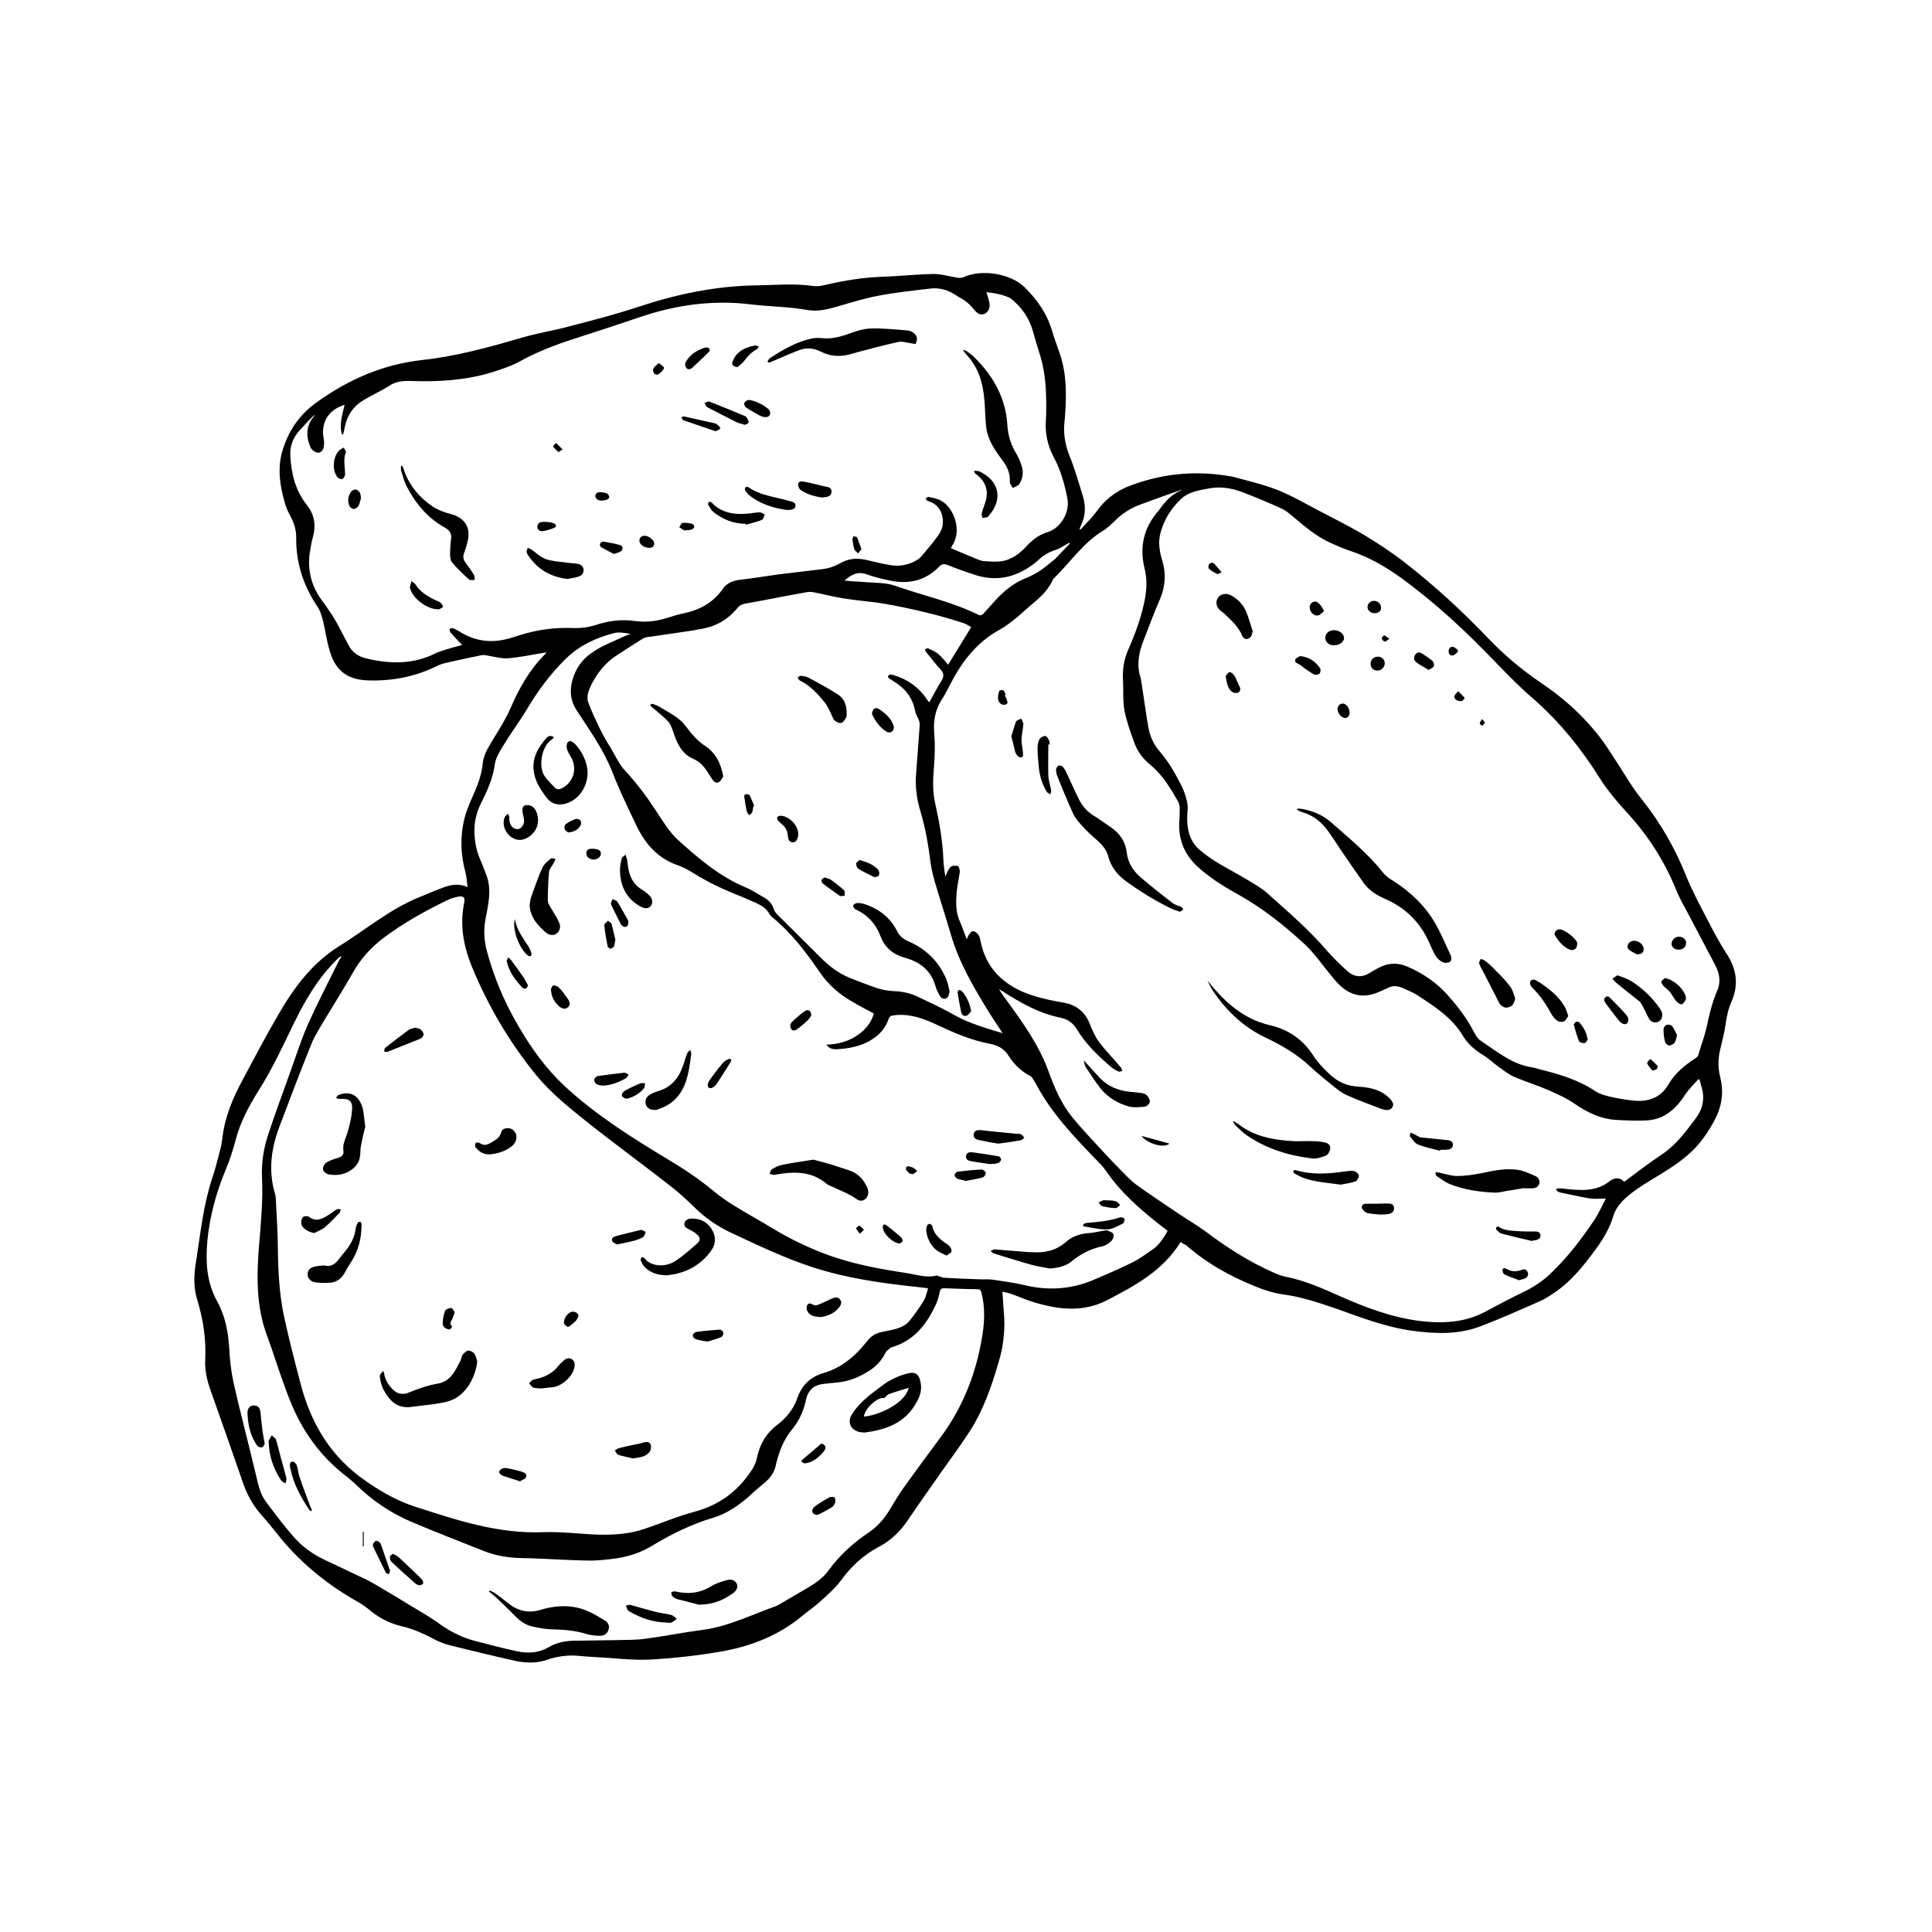 <svg xmlns="http://www.w3.org/2000/svg" xmlns:xlink="http://www.w3.org/1999/xlink" width="400" zoomAndPan="magnify" viewBox="0 0 300 300" height="400" preserveAspectRatio="xMidYMid meet" version="1.0"><defs><clipPath id="eb3b17d651"><path d="M 30 42 L 270 42 L 270 258.449 L 30 258.449 Z M 30 42 " clip-rule="nonzero"/></clipPath></defs><g clip-path="url(#eb3b17d651)"><path fill="currentColor" d="M 183.328 192.855 C 180.551 197.355 176.145 199.703 171.789 201.953 C 168.102 203.82 164.27 203.344 160.488 202.195 C 159.336 201.859 158.234 201.332 157.086 200.949 C 156.609 200.758 156.082 200.66 155.652 200.566 C 155.746 202.004 155.844 203.344 155.938 204.684 C 156.035 206.98 155.746 209.281 155.074 211.484 C 153.973 215.266 152.68 219.051 150.48 222.402 C 149.137 224.461 147.703 226.422 146.266 228.434 C 144.492 230.973 142.723 233.461 140.996 236 C 139.848 237.723 138.41 239.16 136.594 240.117 C 134.148 241.41 132.188 243.184 130.559 245.434 C 129.648 246.68 128.402 247.73 127.254 248.785 C 126.441 249.504 125.531 250.125 124.715 250.797 C 121.031 253.91 116.672 255.633 111.98 256.449 C 108.34 257.07 104.652 257.5 100.965 257.691 C 98.141 257.836 95.316 257.453 92.488 257.309 C 91.582 257.262 90.719 257.215 89.855 257.117 C 88.227 256.973 86.648 257.164 85.066 257.691 C 83.488 258.266 81.812 258.266 80.184 257.934 C 76.734 257.164 73.336 256.352 69.887 255.488 C 68.883 255.25 67.879 254.82 66.969 254.293 C 65.484 253.527 64 252.902 62.371 252.52 C 60.551 252.09 58.922 251.277 57.484 250.078 C 56.91 249.602 56.242 249.121 55.57 248.738 C 50.637 245.961 46.328 242.418 42.832 237.914 C 42.113 237.008 41.398 236.145 40.629 235.281 C 39.195 233.703 38.234 231.836 37.566 229.773 C 35.984 225.18 34.359 220.582 32.73 215.984 C 32.156 214.402 31.773 212.777 31.867 211.102 C 32.012 207.988 31.582 204.973 30.672 202.004 C 30 199.941 30.098 197.789 30.48 195.633 C 31.148 191.371 31.582 187.062 32.969 182.895 C 33.449 181.508 33.781 180.07 34.164 178.633 C 34.359 177.965 34.453 177.293 34.551 176.574 C 34.934 173.367 36.176 170.445 37.711 167.621 C 39.527 164.219 41.301 160.82 43.266 157.469 C 45.707 153.254 48.578 149.426 52.793 146.84 C 56.863 144.301 60.598 141.141 65.102 139.32 C 66.395 138.793 67.688 138.219 69.027 137.742 C 70.129 137.355 71.277 137.164 72.617 137.742 C 72.473 136.926 72.473 136.16 72.281 135.488 C 71.516 132.664 71.422 129.84 72.141 127.016 C 72.332 126.199 72.664 125.387 73 124.57 C 73.863 122.609 74.773 120.691 74.965 118.492 C 75.109 117.055 75.969 115.855 76.688 114.613 C 77.598 113.129 78.555 111.594 79.273 109.969 C 80.613 106.855 82.242 103.98 84.637 101.586 C 84.684 101.539 84.734 101.445 84.875 101.301 C 84.59 101.348 84.398 101.395 84.254 101.395 C 82.48 101.684 80.758 102.066 78.988 102.211 C 77.887 102.305 76.734 101.969 75.586 101.777 C 75.348 101.73 75.059 101.684 74.82 101.73 C 73.191 102.066 71.516 102.402 69.887 102.785 C 69.266 102.93 68.547 103.07 67.973 103.359 C 64.621 105.035 61.078 105.754 57.344 105.656 C 54.039 105.609 52.121 104.219 51.215 101.109 C 50.734 99.574 50.543 97.996 50.16 96.414 C 49.969 95.695 49.777 94.98 49.395 94.355 C 47.145 91.051 45.945 87.461 45.992 83.438 C 45.992 82.242 45.66 81.188 45.082 80.133 C 44.652 79.367 44.316 78.508 44.125 77.691 C 43.504 75.488 43.121 73.047 43.695 70.605 C 44.559 67.207 46.375 64.43 49.25 62.418 C 54.133 58.922 59.496 56.574 65.531 55.906 C 70.895 55.328 76.016 53.895 81.141 52.41 C 83.582 51.691 86.121 51.309 88.562 50.637 C 92.059 49.727 95.602 48.816 99.051 47.668 C 104.988 45.707 111.023 44.414 117.293 44.316 C 120.312 44.27 123.328 43.98 126.344 44.414 C 126.969 44.508 127.637 44.363 128.262 44.219 C 131.133 43.551 134.055 43.07 137.023 42.977 C 139.703 42.879 142.34 42.594 144.973 42.543 C 146.219 42.543 147.414 42.93 148.66 43.121 C 148.945 43.168 149.281 43.168 149.57 43.07 C 152.348 41.73 156.895 42.449 159.098 44.605 C 161.109 46.566 162.641 48.816 163.406 51.5 C 163.742 52.648 164.176 53.75 164.559 54.898 C 165.66 58.105 165.609 61.363 165.371 64.668 C 165.371 64.859 165.324 65.051 165.324 65.242 C 165.082 67.109 165.324 68.883 166.043 70.699 C 166.902 72.809 167.527 75.012 168.195 77.215 C 168.629 78.699 168.531 80.184 167.859 81.57 C 167.766 81.762 167.719 81.953 167.621 82.145 C 167.668 82.195 167.719 82.195 167.766 82.242 C 168.629 81.285 169.586 80.375 170.352 79.32 C 171.547 77.645 173.082 76.449 174.949 75.633 C 180.168 73.527 185.531 73 191.039 73.957 C 191.086 73.957 191.133 73.957 191.18 73.957 C 193.574 74.629 196.016 75.156 198.316 76.062 C 200.613 76.973 202.723 78.219 204.926 79.367 C 207.223 80.566 209.52 81.715 211.723 83.008 C 213.926 84.348 216.082 85.738 218.094 87.316 C 222.785 90.957 227.145 94.98 231.262 99.289 C 233.656 101.777 236.289 103.98 239.16 105.945 C 243.09 108.578 246.535 111.738 249.266 115.617 C 249.887 116.527 250.461 117.438 251.086 118.395 C 252.332 120.309 253.48 122.32 254.918 124.094 C 257.789 127.684 260.039 131.609 261.766 135.871 C 262.77 138.363 264.062 140.758 265.309 143.152 C 266.168 144.828 267.078 146.504 268.133 148.133 C 269.664 150.477 270 152.871 268.898 155.457 C 268.324 156.703 268.086 158.043 267.895 159.383 C 267.75 160.438 267.461 161.441 267.223 162.496 C 266.793 164.078 266.695 165.656 267.125 167.285 C 267.652 169.441 267.414 171.594 266.41 173.605 C 265.258 175.855 263.824 177.914 261.906 179.496 C 260.184 180.98 258.172 182.129 256.211 183.328 C 254.723 184.238 253.336 185.145 252.09 186.344 C 251.371 187.062 250.797 187.875 250.512 188.832 C 249.984 190.605 249.074 192.184 247.973 193.719 C 245.961 196.496 243.855 199.176 240.887 201.043 C 240.359 201.379 239.785 201.762 239.211 202.004 C 236.191 203.344 233.176 204.684 230.062 205.879 C 226.566 207.27 222.977 207.125 219.336 206.648 C 215.172 206.07 211.34 204.586 207.461 203.199 C 204.781 202.289 202.098 201.379 199.273 200.996 C 197.789 200.805 196.305 200.324 194.918 199.75 C 190.988 198.172 187.301 196.113 184.094 193.285 C 183.855 193.238 183.617 193.047 183.328 192.855 Z M 183.566 76.062 C 183.473 76.062 183.375 76.113 183.281 76.113 C 181.223 76.832 179.211 77.547 177.152 78.316 C 175.523 78.891 174.086 79.848 172.891 81.094 C 172.41 81.523 171.93 82.004 171.406 82.336 C 168.246 84.203 166.234 87.27 163.695 89.758 C 163.551 89.855 163.457 90.047 163.406 90.191 C 162.691 91.723 161.492 92.777 160.246 93.828 C 159.48 94.453 158.762 95.172 157.996 95.793 C 157.086 96.512 156.176 97.277 155.172 97.805 C 152.059 99.527 149.855 102.113 148.133 105.18 C 147.461 106.375 146.887 107.668 146.121 108.816 C 145.164 110.398 144.926 112.027 145.066 113.844 C 145.211 115.617 145.164 117.391 145.02 119.16 C 144.875 121.027 144.781 122.895 145.211 124.715 C 145.883 127.73 146.41 130.75 146.504 133.812 C 146.551 134.629 146.695 135.395 146.793 136.113 C 147.031 135.586 147.223 135.012 147.605 134.629 C 147.844 134.387 148.418 134.387 148.754 134.484 C 148.898 134.531 149.043 135.059 149.043 135.348 C 148.898 136.398 148.66 137.453 148.562 138.457 C 148.418 140.039 148.371 141.668 149.09 143.199 C 149.473 144.062 149.762 144.973 150.098 145.832 C 150.289 145.594 150.289 145.402 150.383 145.258 C 150.574 144.973 150.863 144.539 151.102 144.586 C 151.387 144.586 151.773 144.922 151.965 145.211 C 152.156 145.496 152.203 145.93 152.297 146.312 C 153.066 149.949 155.266 152.395 158.621 153.926 C 160.727 154.836 162.93 155.312 165.18 155.695 C 167.094 156.031 168.484 157.086 169.203 158.953 C 169.586 159.91 170.016 160.918 170.637 161.777 C 171.691 163.168 172.938 164.414 174.039 165.754 C 174.184 165.898 174.184 166.137 174.277 166.281 C 174.086 166.328 173.801 166.473 173.656 166.375 C 173.273 166.184 172.891 165.992 172.555 165.707 C 170.543 163.98 168.629 162.16 167.238 159.863 C 166.664 158.906 165.852 158.281 164.75 158.043 C 161.348 157.375 158.43 155.695 155.602 153.879 C 155.457 153.781 155.266 153.688 155.125 153.59 C 155.555 154.355 156.082 155.027 156.609 155.746 C 159.004 159.051 161.348 162.352 162.785 166.281 C 163.695 168.816 164.797 171.402 166.52 173.512 C 168.148 175.473 169.871 177.293 171.598 179.16 C 172.363 179.977 173.129 180.789 173.941 181.602 C 174.758 182.418 175.523 183.277 176.434 183.949 C 178.492 185.434 180.598 186.824 182.707 188.258 C 184.191 189.266 185.77 190.176 187.207 191.227 C 190.512 193.719 193.957 195.922 197.742 197.598 C 198.363 197.883 199.035 198.125 199.703 198.266 C 202.625 198.84 205.309 200.039 207.988 201.234 C 211.965 203.008 216.035 204.539 220.391 205.113 C 224.031 205.547 227.477 205.402 230.734 203.629 C 232.555 202.672 234.375 201.668 236.289 200.758 C 238.012 199.941 239.594 198.938 240.934 197.598 C 243.473 195.156 245.625 192.328 247.59 189.41 C 248.262 188.355 248.785 187.207 249.363 186.105 C 248.547 186.105 247.734 186.199 246.918 186.105 C 245.484 185.863 244.047 185.531 242.609 185.242 C 242.371 185.195 242.133 185.145 241.938 185.051 C 241.797 184.953 241.699 184.812 241.605 184.668 C 241.746 184.621 241.891 184.523 242.035 184.523 C 242.418 184.523 242.801 184.57 243.184 184.621 C 245.531 184.859 247.879 185.051 249.938 183.422 C 250.605 182.895 251.469 182.703 252.188 183.52 C 254.199 182.035 256.113 180.551 258.125 179.207 C 260.281 177.773 261.715 175.762 263.25 173.75 C 264.398 172.219 264.781 170.59 264.207 168.77 C 264.109 168.434 264.016 168.051 263.918 167.668 C 263.871 167.621 263.773 167.621 263.727 167.574 C 263.059 168.34 262.289 169.059 261.715 169.918 C 260.23 172.219 258.363 173.895 255.539 173.988 C 254.008 174.039 252.426 173.988 250.895 173.895 C 248.594 173.75 246.586 172.793 244.668 171.5 C 243.328 170.543 241.797 169.871 240.262 169.199 C 238.586 168.484 236.863 167.957 235.188 167.238 C 234.277 166.855 233.512 166.23 232.699 165.656 C 231.836 165.035 231.07 164.27 230.16 163.742 C 228.914 162.977 227.91 162.066 227.145 160.82 C 225.469 157.996 222.738 156.273 220.105 154.547 C 219.387 154.07 218.57 153.781 217.758 153.398 C 216.992 153.062 216.273 153.016 215.508 153.398 C 214.934 153.688 214.359 153.926 213.781 154.164 C 211.676 154.98 209.809 154.598 208.18 153.113 C 207.559 152.586 207.078 151.914 206.551 151.293 C 205.258 149.758 204.109 148.035 202.672 146.695 C 199.418 143.68 195.922 140.902 191.996 138.746 C 189.84 137.547 187.734 136.207 185.914 134.531 C 183.809 132.57 182.898 130.176 183.137 127.301 C 183.184 126.68 183.184 126.105 183.184 125.48 C 183.184 125.148 183.09 124.762 182.945 124.477 C 181.746 122.371 180.504 120.309 178.637 118.777 C 177.535 117.867 176.672 116.766 176.191 115.473 C 175.57 113.797 174.949 112.074 174.613 110.352 C 174.324 108.77 174.469 107.141 174.375 105.512 C 174.277 103.836 174.566 102.305 175.234 100.773 C 176.289 98.379 177.199 95.891 177.727 93.305 C 178.062 91.578 178.156 89.949 177.727 88.273 C 176.91 84.922 177.582 81.906 179.93 79.273 C 180.887 77.883 181.988 76.688 183.566 76.062 Z M 144.109 200.086 C 143.871 199.992 143.824 199.992 143.773 199.992 C 143.199 199.941 142.625 199.848 142.051 199.801 C 136.688 199.227 131.371 198.457 126.199 196.781 C 121.797 195.348 117.629 193.336 113.414 191.371 C 111.406 190.414 109.586 189.168 107.957 187.59 C 106.711 186.391 105.469 185.195 104.078 184.141 C 99.863 180.836 95.508 177.676 91.293 174.324 C 88.469 172.074 85.641 169.824 83.297 166.996 C 79.129 161.875 75.824 156.273 73.289 150.141 C 71.949 146.84 71.371 143.629 72.09 140.133 C 72.234 139.418 71.996 139.082 71.23 139.227 C 70.605 139.32 69.984 139.512 69.41 139.801 C 65.961 141.477 62.609 143.344 59.547 145.641 C 57.582 147.125 55.953 148.945 54.758 151.102 C 53.367 153.543 51.883 155.891 50.445 158.281 C 49.73 159.527 48.914 160.727 48.387 162.02 C 46.664 166.281 45.035 170.59 43.406 174.898 C 42.113 178.301 41.637 181.746 42.691 185.34 C 42.785 185.625 42.832 185.914 42.832 186.246 C 42.93 188.309 43.074 190.414 43.121 192.473 C 43.168 196.59 43.266 200.711 44.176 204.73 C 44.891 208.035 45.754 211.34 46.617 214.645 C 48.102 220.484 50.879 225.512 55.809 229.25 C 58.586 231.309 61.461 233.031 64.715 234.039 C 71.086 236.098 77.453 238.203 84.348 237.914 C 87.223 237.82 90.098 238.203 92.969 238.301 C 95.266 238.348 97.613 238.203 99.816 237.484 C 102.496 236.621 105.082 235.473 107.812 234.754 C 111.355 233.797 114.133 231.93 116.289 228.914 C 116.863 228.148 117.344 227.332 117.535 226.375 C 117.965 224.316 118.922 222.594 120.695 221.25 C 122.082 220.199 123.23 218.809 123.809 217.086 C 124.523 215.074 125.867 213.781 127.879 213.207 C 130.703 212.395 132.855 210.527 134.629 208.273 C 135.203 207.508 135.969 207.031 136.879 206.84 C 137.359 206.742 137.836 206.648 138.27 206.551 C 139.418 206.312 140.566 205.977 141.332 204.973 C 142.051 204.062 142.77 203.055 143.391 202.051 C 143.727 201.57 143.871 200.805 144.109 200.086 Z M 153.16 45.371 C 153.352 45.992 153.543 46.52 153.641 47.047 C 153.781 47.859 153.398 48.578 152.777 48.77 C 152.203 48.961 151.723 48.676 151.148 47.957 C 150.812 47.523 150.383 47.094 149.902 46.758 C 149.426 46.375 148.852 46.137 148.371 45.801 C 147.223 45.035 145.93 44.652 144.543 44.797 C 141.766 45.129 138.988 45.418 136.258 45.945 C 134.008 46.375 131.805 47.094 129.602 47.715 C 128.211 48.098 126.871 48.387 125.434 48.148 C 122.562 47.621 119.641 47.621 116.77 47.285 C 110.781 46.52 104.988 47.332 99.336 49.25 C 96.367 50.254 93.352 51.262 90.336 52.219 C 87.031 53.27 83.727 54.422 80.664 56.145 C 79.273 56.91 77.695 57.391 76.211 57.867 C 72.188 59.066 68.02 59.305 63.855 59.16 C 62.609 59.113 61.461 59.207 60.406 59.926 C 59.066 60.789 57.582 61.41 56.242 62.273 C 54.707 63.23 53.848 64.668 53.512 66.438 C 53.465 66.773 53.367 67.109 53.273 67.445 C 53.223 67.445 53.176 67.445 53.082 67.398 C 52.648 65.863 53.176 64.379 53.512 62.848 C 53.223 62.945 53.031 63.039 52.891 63.086 C 50.828 63.949 49.824 65.816 50.254 68.066 C 50.352 68.547 50.352 69.023 50.254 69.457 C 50.16 69.984 49.73 70.414 49.203 70.27 C 48.82 70.176 48.34 69.793 48.195 69.41 C 47.477 67.73 47.527 66.055 48.77 64.621 C 48.82 64.57 48.82 64.523 48.82 64.43 C 48.004 65.195 47.285 66.008 46.566 66.773 C 45.516 67.922 44.988 69.266 45.082 70.797 C 45.227 73.527 45.852 76.113 47.574 78.316 C 48.82 79.848 49.105 81.523 48.578 83.438 C 48.34 84.203 48.246 85.066 48.102 85.832 C 47.719 88.465 48.34 90.957 49.871 93.062 C 50.973 94.547 51.98 96.031 52.793 97.66 C 53.223 98.523 53.703 99.336 54.133 100.199 C 54.707 101.301 55.617 101.922 56.77 102.211 C 60.453 103.121 64.141 103.215 67.637 101.441 C 68.117 101.203 68.691 101.059 69.219 100.867 C 70.031 100.629 70.848 100.391 71.754 100.152 C 71.086 99.434 70.512 98.859 69.938 98.188 C 69.84 98.043 69.84 97.852 69.793 97.66 C 69.984 97.613 70.223 97.469 70.367 97.566 C 70.75 97.707 71.086 97.898 71.469 98.141 C 73.719 99.527 76.113 99.863 78.652 99.242 C 79.418 99.051 80.137 98.809 80.902 98.57 C 83.535 97.758 86.168 97.422 88.898 97.516 C 90.145 97.566 91.34 97.422 92.539 97.039 C 94.453 96.414 96.465 96.129 98.477 96.414 C 100.105 96.656 101.73 96.512 103.312 96.031 C 104.27 95.746 105.273 95.41 106.234 95.219 C 108.77 94.691 110.828 93.496 112.312 91.34 C 112.891 90.527 113.801 90.191 114.758 90.047 C 116.816 89.809 118.875 89.473 120.934 89.184 C 122.801 88.945 124.668 88.754 126.535 88.516 C 127.301 88.418 128.02 88.371 128.738 88.18 C 129.457 87.988 130.129 87.652 130.75 87.316 C 132.043 86.648 133.289 86.648 134.676 86.98 C 135.875 87.27 137.07 87.559 138.27 87.75 C 139.609 87.988 140.902 87.75 142.098 87.125 C 142.434 86.934 142.77 86.742 143.008 86.457 C 143.871 85.449 144.734 84.445 145.5 83.391 C 145.832 82.961 146.168 82.434 146.312 81.859 C 146.648 80.375 146.168 78.363 144.062 77.789 C 143.918 77.742 143.824 77.547 143.727 77.406 C 143.871 77.309 144.062 77.117 144.207 77.164 C 144.828 77.309 145.547 77.406 146.121 77.742 C 148.086 78.793 149.473 82.387 147.844 84.73 C 147.797 84.828 147.75 84.973 147.652 85.113 C 148.996 85.688 150.336 86.266 151.629 86.789 C 151.965 86.934 152.348 87.078 152.73 87.125 C 153.59 87.172 154.453 87.27 155.316 87.172 C 157.086 86.98 158.379 85.93 159.527 84.684 C 160.438 83.727 161.398 83.008 162.691 82.625 C 164.699 82.004 166.137 79.559 165.754 77.453 C 165.324 75.203 164.699 72.953 163.598 70.941 C 162.641 69.121 162.258 67.207 162.402 65.195 C 162.449 64.812 162.449 64.43 162.449 64.047 C 162.496 61.078 162.402 58.156 161.539 55.281 C 161.156 54.086 160.773 52.84 160.438 51.594 C 159.863 49.441 158.668 47.715 156.941 46.328 C 155.938 45.801 154.598 45.512 153.16 45.371 Z M 184.383 126.055 C 184.191 128.691 184.668 130.699 186.535 132.188 C 187.301 132.809 188.117 133.383 188.977 133.91 C 190.559 134.867 192.234 135.73 193.816 136.688 C 194.82 137.309 195.875 137.883 196.785 138.699 C 199.992 141.57 203.297 144.395 206.121 147.699 C 207.078 148.801 208.133 149.809 209.188 150.766 C 210.238 151.723 211.438 151.867 212.73 151.051 C 213.113 150.812 213.543 150.574 213.973 150.336 C 215.555 149.473 217.137 149.426 218.762 150.191 C 221.012 151.195 222.977 152.535 224.652 154.355 C 226.234 156.129 227.668 157.949 228.77 160.055 C 229.059 160.629 229.441 161.301 229.969 161.637 C 232.508 163.312 234.852 165.32 238.012 165.754 C 238.301 165.801 238.586 165.898 238.875 165.992 C 241.988 166.758 245.004 167.621 247.734 169.441 C 248.355 169.871 249.121 170.062 249.84 170.254 C 251.039 170.543 252.234 170.734 253.434 170.875 C 255.777 171.164 257.789 170.59 259.082 168.387 C 260.086 166.613 261.668 165.371 263.344 164.27 C 263.488 164.172 263.633 164.027 263.68 163.887 C 264.109 162.449 264.637 161.059 264.973 159.625 C 265.402 157.66 265.832 155.695 266.648 153.828 C 267.223 152.535 267.031 151.242 266.41 150 C 264.973 147.316 263.582 144.586 262.148 141.906 C 261.477 140.66 260.758 139.418 260.23 138.074 C 258.41 133.621 255.875 129.695 252.617 126.152 C 251.133 124.523 249.695 122.848 248.5 120.98 C 245.578 116.289 242.18 112.074 238.012 108.434 C 236.051 106.758 234.23 104.891 232.457 103.07 C 227.766 98.141 222.832 93.543 217.328 89.566 C 215.027 87.941 212.633 86.551 209.953 85.641 C 208.754 85.258 207.559 84.73 206.41 84.203 C 204.348 83.246 202.625 81.762 200.902 80.324 C 200.328 79.848 199.754 79.32 199.129 79.031 C 197.07 78.074 194.965 77.215 192.855 76.398 C 191.18 75.777 189.41 75.488 187.59 75.871 C 186.059 76.16 184.523 76.398 183.375 77.5 C 181.891 78.891 180.84 80.566 180.262 82.527 C 179.785 84.012 180.023 85.547 180.453 86.98 C 181.078 88.992 180.98 90.957 180.168 92.918 C 179.211 95.121 178.348 97.422 177.484 99.672 C 176.816 101.445 176.48 103.312 177.102 105.18 C 177.199 105.512 177.199 105.898 177.293 106.281 C 177.629 108.484 177.918 110.637 178.301 112.84 C 178.539 114.277 179.113 115.57 180.07 116.672 C 181.555 118.395 182.609 120.309 183.617 122.32 C 184.191 123.711 184.574 125.004 184.383 126.055 Z M 135.684 157.375 C 134.531 156.75 133.383 156.176 132.281 155.504 C 130.27 154.355 128.594 152.871 127.254 150.91 C 125.148 147.844 122.898 144.875 119.977 142.48 C 119.785 142.336 119.594 142.145 119.496 141.953 C 119.02 141.043 118.203 140.566 117.344 140.184 C 116.625 139.848 115.859 139.559 115.141 139.227 C 112.555 138.219 110.062 137.07 107.766 135.633 C 107 135.156 106.184 134.676 105.324 134.387 C 102.066 133.285 100.105 130.941 98.715 127.973 C 97.469 125.34 96.176 122.703 95.125 119.977 C 93.781 116.527 91.676 113.559 89.664 110.492 C 88.805 109.25 88.469 107.906 88.707 106.422 C 89.09 104.172 90.289 102.352 92.203 101.156 C 93.543 100.246 95.125 99.672 96.609 98.953 C 97.039 98.762 97.469 98.617 97.902 98.426 C 96.992 98.281 96.082 98.09 95.266 98.332 C 92.488 99.051 89.953 100.246 87.844 102.305 C 85.402 104.699 83.441 107.383 81.715 110.301 C 80.613 112.121 79.32 113.844 78.219 115.664 C 77.645 116.621 76.977 117.629 76.832 118.684 C 76.543 120.883 75.633 122.848 74.676 124.762 C 73.957 126.199 73.625 127.684 73.672 129.266 C 73.719 130.699 73.957 132.043 74.531 133.383 C 74.867 134.102 75.109 134.82 75.395 135.539 C 76.016 136.973 76.066 138.457 75.875 139.941 C 75.777 140.711 75.633 141.426 75.492 142.195 C 75.059 144.062 75.109 145.93 75.633 147.797 C 76.734 151.82 78.316 155.602 80.422 159.191 C 82.434 162.688 84.734 165.898 87.703 168.676 C 92.586 173.176 98.141 176.672 103.789 180.07 C 106.281 181.555 108.629 183.137 110.879 185.004 C 111.98 185.914 113.176 186.727 114.375 187.445 C 116.242 188.594 118.203 189.648 120.07 190.797 C 122.754 192.426 125.578 193.766 128.547 194.867 C 132.523 196.305 136.688 197.07 140.855 197.691 C 142.34 197.934 143.824 198.457 145.402 198.074 C 145.547 198.027 145.785 198.172 145.93 198.219 C 146.168 198.316 146.41 198.41 146.648 198.41 C 148.418 198.508 150.238 198.602 152.012 198.648 C 152.68 198.699 153.398 198.602 154.07 198.699 C 155.746 198.938 157.469 199.176 159.098 199.559 C 162.691 200.422 166.234 200.23 169.68 198.793 C 171.738 197.934 173.801 197.023 175.859 196.016 C 177.008 195.441 178.012 194.676 179.066 193.957 C 180.07 193.238 180.695 192.184 181.316 191.133 C 181.031 190.895 180.742 190.699 180.504 190.508 C 177.246 187.973 174.133 185.289 171.789 181.891 C 171.309 181.172 170.688 180.551 170.062 179.926 C 166.711 176.43 163.359 172.938 161.012 168.578 C 160.82 168.195 160.582 167.859 160.391 167.523 C 160.297 167.383 160.152 167.191 160.008 167.094 C 158.57 166.375 157.469 165.273 156.609 163.934 C 155.891 162.785 154.883 162.305 153.641 162.066 C 150.91 161.539 148.371 160.484 145.832 159.289 C 143.633 158.234 141.332 157.324 138.793 157.66 C 138.363 157.707 138.125 157.805 137.98 158.234 C 137.504 159.625 136.594 160.676 135.348 161.441 C 133.672 162.496 131.754 162.832 129.84 162.93 C 129.504 162.93 129.172 162.879 128.883 162.734 C 128.691 162.641 128.547 162.449 128.309 162.211 C 132.188 162.16 135.059 159.863 135.684 157.375 Z M 155.699 160.438 C 154.98 159.336 154.309 158.379 153.688 157.375 C 151.293 153.496 148.945 149.566 147.652 145.113 C 146.934 142.625 146.121 140.184 145.402 137.742 C 145.02 136.496 144.684 135.25 144.492 133.957 C 144.156 131.18 143.68 128.449 142.863 125.77 C 142.34 123.996 142.098 122.129 142.242 120.262 C 142.434 117.676 142.625 115.137 142.816 112.551 C 142.816 112.359 142.77 112.121 142.723 111.93 C 142.531 111.402 142.195 110.926 142.098 110.398 C 141.715 108.289 140.473 106.805 138.699 105.754 C 138.461 105.609 138.27 105.465 138.027 105.32 C 137.934 105.273 137.887 105.082 137.887 104.988 C 137.934 104.891 138.125 104.746 138.219 104.746 C 138.461 104.746 138.699 104.797 138.938 104.891 C 140.949 105.512 142.625 106.711 143.824 108.434 C 143.918 108.625 144.062 108.77 144.301 109.059 C 144.973 107.859 145.5 106.805 146.168 105.754 C 146.551 105.129 146.648 104.605 146.074 103.98 C 145.258 103.121 144.543 102.113 143.773 101.203 C 143.68 101.109 143.68 100.965 143.633 100.82 C 143.773 100.773 143.965 100.629 144.109 100.676 C 144.637 100.918 145.211 101.156 145.691 101.539 C 146.266 102.02 146.742 102.688 147.223 103.215 C 148.418 101.301 149.57 99.383 150.812 97.375 C 150.43 97.18 150.047 96.895 149.617 96.75 C 148.086 96.273 146.551 95.793 145.02 95.41 C 143.152 94.93 141.238 94.5 139.32 94.117 C 138.316 93.926 137.309 93.734 136.305 93.59 C 134.531 93.352 132.762 93.207 130.988 92.918 C 129.41 92.68 127.879 92.25 126.297 91.961 C 125.867 91.867 125.387 91.914 124.957 92.012 C 121.938 92.535 118.969 93.16 115.953 93.688 C 115.379 93.781 114.898 93.926 114.516 94.402 C 112.984 96.273 111.023 97.375 108.578 97.707 C 108.246 97.758 107.957 97.852 107.621 97.898 C 105.418 98.234 103.266 98.523 101.062 98.859 C 100.629 98.906 100.152 98.953 99.77 99.191 C 98.332 100.102 96.895 101.012 95.457 101.969 C 93.879 103.07 92.73 104.555 91.867 106.23 C 91.438 107.094 91.004 108.098 91.34 109.059 C 91.867 110.492 92.539 111.883 93.207 113.27 C 93.688 114.277 94.262 115.234 94.836 116.145 C 95.555 117.34 96.129 118.684 97.086 119.688 C 98.859 121.602 100.438 123.711 101.875 125.914 C 102.93 127.492 103.887 129.168 105.273 130.414 C 108.438 133.285 111.691 136.062 115.668 137.742 C 116.719 138.172 117.727 138.84 118.73 139.418 C 119.402 139.801 119.93 140.422 120.168 141.188 C 120.262 141.523 120.504 141.809 120.742 142.051 C 122.992 144.301 125.242 146.504 127.445 148.707 C 128.785 150.047 130.223 151.148 131.996 151.867 C 133.383 152.395 134.773 152.969 136.211 153.445 C 136.926 153.688 137.742 153.828 138.508 153.879 C 139.801 153.926 141.047 154.117 142.242 154.645 C 144.254 155.602 146.266 156.512 148.18 157.613 C 150.48 158.906 153.016 159.625 155.699 160.438 Z M 52.984 148.562 C 52.938 148.516 52.938 148.516 52.891 148.465 C 52.699 148.656 52.508 148.801 52.312 148.992 C 49.395 151.867 47.383 155.312 45.609 158.953 C 43.887 162.496 42.258 166.039 40.152 169.344 C 38.668 171.738 37.328 174.18 36.609 176.957 C 36.176 178.586 35.652 180.215 34.98 181.793 C 33.543 185.289 32.586 188.832 32.203 192.617 C 31.914 195.922 32.059 199.082 33.734 202.098 C 34.98 204.348 35.457 206.887 35.602 209.473 C 35.699 211.242 35.891 213.016 36.273 214.738 C 37.328 219.434 38.57 224.078 39.672 228.723 C 40.055 230.254 40.297 231.836 41.254 233.129 C 42.594 234.945 43.984 236.766 45.469 238.492 C 46.855 240.117 48.578 241.363 50.543 242.273 C 52.648 243.277 54.805 244.285 56.91 245.289 C 57.965 245.816 58.922 246.438 59.93 247.016 C 61.223 247.781 62.516 248.547 63.809 249.359 C 65.148 250.176 66.535 250.941 67.828 251.852 C 69.602 253.191 71.516 254.195 73.625 254.77 C 75.824 255.348 78.027 255.922 80.23 256.398 C 81.957 256.781 83.633 256.688 85.211 255.777 C 86.457 255.012 87.895 254.77 89.328 254.77 C 91.484 254.723 93.59 254.723 95.746 254.676 C 97.277 254.629 98.859 254.676 100.391 254.438 C 103.266 254.055 106.137 253.477 109.059 253.094 C 113.082 252.57 116.672 250.75 120.453 249.41 C 120.742 249.312 120.98 249.121 121.27 248.977 C 122.707 248.164 124.094 247.301 125.531 246.488 C 126.727 245.77 127.879 244.953 128.691 243.805 C 130.414 241.461 132.523 239.543 134.965 237.914 C 136.305 237.008 137.359 235.762 138.219 234.324 C 138.891 233.176 139.609 232.027 140.375 230.926 C 142.242 228.34 144.109 225.801 146.027 223.215 C 149.426 218.664 151.484 213.496 152.441 207.941 C 152.875 205.547 153.016 203.102 152.395 200.711 C 152.297 200.324 152.156 200.184 151.773 200.184 C 150.047 200.184 148.324 200.086 146.602 200.039 C 146.168 200.039 146.027 200.184 145.93 200.566 C 145.785 201.234 145.641 201.906 145.355 202.48 C 143.918 205.641 141.906 208.227 138.363 209.234 C 138.316 209.234 138.27 209.234 138.27 209.281 C 138.027 209.52 137.695 209.711 137.551 209.949 C 137.023 211.051 136.258 211.961 135.301 212.633 C 133.625 213.781 131.805 214.547 129.793 214.691 C 129.172 214.738 128.594 214.836 127.973 214.883 C 126.395 215.027 125.484 215.84 125.148 217.375 C 124.812 219 124.141 220.535 123.09 221.828 C 121.652 223.551 120.934 225.465 120.453 227.574 C 120.262 228.578 119.641 229.441 118.875 230.109 C 117.965 230.875 117.055 231.645 116.191 232.457 C 114.566 233.844 112.84 235.043 110.781 235.664 C 107.383 236.672 104.27 238.203 101.254 240.023 C 99.527 241.078 97.66 241.699 95.699 241.984 C 94.215 242.176 92.73 242.367 91.246 242.32 C 87.797 242.273 84.348 241.984 80.949 241.938 C 78.988 241.891 77.07 241.602 75.25 240.883 C 71.516 239.398 67.781 237.965 64.047 236.383 C 60.742 234.996 57.82 233.031 55.234 230.492 C 54.758 230.016 54.184 229.582 53.656 229.152 C 49.824 226.184 47.047 222.352 45.227 217.949 C 43.984 214.93 43.023 211.867 41.973 208.801 C 41.492 207.461 40.965 206.168 40.68 204.781 C 39.816 201.141 39.914 197.453 40.199 193.719 C 40.488 190.078 40.871 186.438 40.68 182.754 C 40.582 180.453 40.965 178.203 41.684 176.047 C 42.738 172.887 43.887 169.727 45.035 166.566 C 45.945 164.027 46.762 161.445 47.859 158.953 C 49.395 155.555 51.117 152.25 52.746 148.945 C 52.84 148.898 52.891 148.754 52.984 148.562 Z M 166.137 84.395 C 166.09 84.348 166.043 84.301 165.992 84.301 C 165.273 84.684 164.605 85.164 163.887 85.402 C 162.785 85.738 161.922 86.312 161.109 87.078 C 160.535 87.605 159.863 88.035 159.242 88.418 C 156.801 89.855 154.262 90.141 151.582 89.328 C 150.098 88.848 148.613 88.324 147.176 87.75 C 146.602 87.508 146.266 87.559 145.836 87.988 C 143.68 90.191 141.094 90.766 138.172 90.141 C 136.977 89.902 135.777 89.617 134.582 89.184 C 133.145 88.656 132.141 89.281 131.133 90.141 C 132.188 90.285 133.191 90.285 134.199 90.383 C 135.824 90.527 137.504 90.43 138.988 90.957 C 143.344 92.488 147.844 93.445 152.012 95.504 C 152.156 95.602 152.539 95.504 152.633 95.363 C 153.258 94.691 153.832 94.02 154.453 93.352 C 155.844 91.77 157.469 90.477 159.434 89.711 C 160.727 89.184 161.828 88.465 162.883 87.559 C 163.215 87.27 163.598 87.031 163.887 86.742 C 164.652 85.977 165.371 85.164 166.137 84.395 Z M 183.758 141.188 C 183.664 141.094 183.566 140.902 183.473 140.852 C 182.992 140.613 182.418 140.516 182.035 140.184 C 180.406 138.938 178.777 137.645 177.199 136.305 C 176 135.297 175.141 134.004 174.949 132.328 C 174.758 130.652 173.848 129.359 172.41 128.402 C 171.547 127.828 170.734 127.207 169.871 126.68 C 168.914 126.105 168.148 125.289 167.621 124.285 C 166.953 122.992 166.375 121.602 165.754 120.309 C 165.562 119.879 165.371 119.496 165.082 119.113 C 164.941 118.922 164.559 118.824 164.367 118.875 C 164.223 118.922 164.031 119.258 163.984 119.449 C 163.984 119.785 164.031 120.215 164.176 120.5 C 164.941 122.465 165.754 124.379 166.617 126.297 C 166.953 127.016 167.477 127.637 168.004 128.211 C 168.77 129.074 169.633 129.84 170.496 130.605 C 171.262 131.277 171.883 132.09 172.121 133.094 C 172.555 134.629 173.465 135.777 174.707 136.734 C 177.008 138.41 179.402 139.895 181.988 141.141 C 182.324 141.285 182.707 141.379 183.184 141.57 C 183.375 141.523 183.566 141.379 183.758 141.188 Z M 188.547 154.164 C 190.605 157.086 193.098 159.48 196.402 161.059 C 198.938 162.258 201.332 163.645 203.391 165.562 C 204.637 166.758 206.027 167.812 207.367 168.914 C 207.895 169.344 208.516 169.773 209.137 170.062 C 210.863 170.828 212.68 171.5 214.453 172.168 C 214.742 172.266 215.027 172.359 215.316 172.359 C 216.129 172.41 216.609 171.645 216.129 170.973 C 215.891 170.59 215.508 170.301 215.172 170.016 C 213.879 169.059 212.348 168.816 210.812 168.723 C 209.043 168.625 207.605 167.906 206.359 166.711 C 205.449 165.848 204.543 164.891 203.871 163.836 C 202.289 161.348 199.945 159.816 197.168 159.191 C 192.953 158.188 190.078 155.504 187.492 152.25 C 187.828 152.918 188.117 153.59 188.547 154.164 Z M 236.672 184.523 C 237.055 184.523 237.438 184.523 237.82 184.523 C 238.348 184.523 238.828 184.379 239.02 183.805 C 239.16 183.23 238.828 182.801 238.395 182.609 C 237.535 182.227 236.625 181.793 235.668 181.652 C 233.75 181.363 231.883 181.793 230.016 182.176 C 228.77 182.418 227.527 182.609 226.281 182.609 C 225.324 182.609 224.414 182.273 223.457 182.082 C 223.266 182.035 223.074 182.035 222.883 182.035 C 222.93 182.227 222.93 182.512 223.074 182.609 C 223.789 183.086 224.461 183.613 225.227 183.902 C 227.43 184.762 229.777 185.098 232.172 185.195 C 232.699 185.195 233.273 185.051 233.848 184.953 C 234.805 184.812 235.762 184.621 236.719 184.477 C 236.672 184.43 236.672 184.477 236.672 184.523 Z M 191.469 174.133 C 191.613 174.324 191.66 174.562 191.852 174.754 C 192.426 175.281 193 175.906 193.672 176.336 C 196.688 178.395 200.137 179.449 203.727 179.879 C 204.445 179.977 205.211 179.688 205.883 179.449 C 206.219 179.305 206.504 178.777 206.551 178.395 C 206.648 177.867 206.219 177.484 205.691 177.391 C 205.02 177.246 204.348 177.199 203.727 177.199 C 202.816 177.148 201.859 177.246 200.949 177.199 C 198.27 177.055 195.633 176.672 193.289 175.234 C 192.715 174.898 192.188 174.469 191.66 174.133 C 191.562 174.086 191.516 174.086 191.469 174.133 Z M 168.629 165.754 C 169.395 166.902 170.113 168.051 170.973 169.105 C 172.074 170.445 173.559 171.309 175.188 171.785 C 176 172.027 176.91 171.93 177.82 171.836 C 178.109 171.785 178.539 171.355 178.539 171.066 C 178.586 170.734 178.301 170.301 178.062 170.062 C 177.867 169.871 177.535 169.773 177.246 169.727 C 176.672 169.633 176.051 169.582 175.426 169.535 C 173.656 169.344 172.074 168.723 170.828 167.43 C 170.016 166.566 169.25 165.707 168.293 164.652 C 168.387 165.082 168.438 165.512 168.629 165.754 Z M 210.527 183.422 C 210.766 183.328 211.004 182.801 211.004 182.512 C 210.957 182.273 210.574 181.938 210.289 181.844 C 209.855 181.746 209.328 181.844 208.898 181.891 C 206.312 182.273 203.773 182.465 201.188 181.699 C 201.094 181.652 200.949 181.746 200.805 181.746 C 200.855 181.891 200.855 182.129 200.949 182.176 C 201.379 182.418 201.812 182.656 202.242 182.848 C 204.156 183.566 206.168 183.66 208.18 183.949 C 208.945 183.805 209.762 183.711 210.527 183.422 Z M 162.977 115.617 C 162.977 115.426 163.023 115.188 162.93 115.043 C 162.785 114.754 162.547 114.277 162.305 114.277 C 162.02 114.277 161.539 114.516 161.398 114.805 C 161.207 115.188 161.109 115.664 161.109 116.098 C 161.109 117.102 161.207 118.105 161.301 119.113 C 161.445 120.5 161.828 121.793 162.547 122.945 C 162.641 123.137 162.93 123.23 163.121 123.328 C 163.168 123.086 163.266 122.848 163.215 122.656 C 163.074 121.938 162.832 121.219 162.785 120.5 C 162.738 118.875 162.785 117.246 162.785 115.57 C 162.883 115.617 162.93 115.617 162.977 115.617 Z M 223.648 178.539 C 223.887 178.539 224.176 178.539 224.414 178.539 C 224.941 178.492 225.562 178.492 225.609 177.773 C 225.609 177.055 224.941 177.055 224.461 177.008 C 223.215 176.863 221.922 176.766 220.68 176.621 C 220.297 176.574 219.961 176.289 219.578 176.098 C 219.387 176 219.195 175.953 219.004 175.906 C 219.004 176.098 218.859 176.383 218.953 176.48 C 219.336 176.91 219.672 177.531 220.199 177.723 C 221.301 178.156 222.449 178.395 223.598 178.684 C 223.648 178.684 223.648 178.633 223.648 178.539 Z M 237.965 192.617 C 238.012 192.617 238.109 192.617 238.156 192.617 C 238.828 192.57 239.258 192.281 239.211 191.801 C 239.113 191.18 238.637 191.227 238.156 191.227 C 237.344 191.227 236.578 191.227 235.762 191.18 C 234.758 191.086 233.656 191.133 232.746 190.508 C 232.648 190.461 232.41 190.461 232.363 190.559 C 232.312 190.652 232.266 190.895 232.363 190.941 C 232.602 191.18 232.891 191.516 233.223 191.562 C 234.805 191.992 236.336 192.328 237.918 192.711 C 237.965 192.711 237.965 192.664 237.965 192.617 Z M 157.66 116.816 C 157.758 117.102 157.949 117.34 158.188 117.531 C 158.332 117.629 158.621 117.629 158.762 117.531 C 158.859 117.484 158.859 117.199 158.859 117.008 C 158.812 116.289 158.621 115.617 158.621 114.898 C 158.621 114.086 158.859 113.27 158.906 112.457 C 158.906 112.168 158.715 111.883 158.57 111.594 C 158.285 111.738 157.852 111.836 157.758 112.074 C 157.469 112.84 157.277 113.605 157.039 114.324 C 157.277 115.281 157.469 116.047 157.66 116.816 Z M 215.652 188.5 C 216.176 188.402 216.512 188.066 216.465 187.539 C 216.418 186.965 215.984 186.871 215.457 186.871 C 214.309 186.918 213.207 186.918 212.059 186.918 C 211.629 186.918 211.293 187.301 211.531 187.684 C 211.676 187.973 212.012 188.258 212.297 188.355 C 212.875 188.5 213.496 188.5 214.215 188.594 C 214.598 188.594 215.125 188.594 215.652 188.5 Z M 236.91 198.457 C 237.293 198.219 237.391 197.789 237.152 197.406 C 236.91 197.023 236.625 197.07 236.191 197.215 C 235.426 197.5 234.613 197.453 233.895 197.023 C 233.559 196.832 233.367 196.926 233.32 197.164 C 233.273 197.406 233.414 197.789 233.605 197.883 C 234.375 198.266 235.188 198.508 235.859 198.793 C 236.336 198.648 236.672 198.602 236.91 198.457 Z M 156.176 107.859 C 156.035 107.621 155.984 107.332 155.793 107.191 C 155.652 107.094 155.219 107.191 155.172 107.285 C 155.027 107.668 154.934 108.148 154.98 108.531 C 155.027 109.008 155.363 109.441 155.891 109.441 C 156.082 109.441 156.367 109.344 156.418 109.199 C 156.465 109.059 156.367 108.77 156.32 108.578 C 156.227 108.34 156.082 108.098 155.984 107.859 C 156.082 107.957 156.129 107.906 156.176 107.859 Z M 177.246 176.383 C 178.156 177.582 180.695 178.348 181.605 177.582 C 180.07 177.148 178.684 176.766 177.246 176.383 Z M 73.672 210.238 C 73.48 209.949 73.047 209.711 72.715 209.711 C 72.426 209.711 72.09 210.094 71.852 210.336 C 71.66 210.574 71.66 210.957 71.516 211.242 C 70.703 212.824 69.984 214.5 68.02 214.836 C 66.395 215.121 64.91 215.648 63.375 216.273 C 62.992 216.465 62.418 216.465 61.988 216.367 C 60.98 216.129 59.785 214.453 59.688 213.445 C 59.688 213.254 59.547 213.062 59.496 212.871 C 59.355 213.062 59.16 213.254 59.02 213.496 C 58.969 213.637 58.969 213.828 59.02 214.02 C 59.16 215.121 59.594 216.031 60.262 216.895 C 61.223 218.234 62.516 218.715 64.141 218.426 C 65.195 218.281 66.25 218.188 67.301 218.043 C 68.117 217.898 68.93 217.805 69.695 217.566 C 72.426 216.75 73.91 213.637 74.102 211.387 C 74.008 211.148 73.957 210.621 73.672 210.238 Z M 56.434 172.648 C 56.383 172.266 56.289 171.93 56.145 171.594 C 55.523 169.969 54.23 169.391 52.602 170.016 C 52.41 170.062 52.312 170.301 52.172 170.492 C 52.363 170.543 52.555 170.684 52.746 170.637 C 54.277 170.543 54.805 170.973 54.66 172.457 C 54.566 173.605 54.277 174.805 53.941 175.906 C 53.656 176.812 53.176 177.676 53.32 178.633 C 53.414 179.305 53.129 179.59 52.508 179.785 C 51.883 179.977 51.215 180.168 50.637 180.551 C 50.352 180.742 50.062 181.316 50.16 181.602 C 50.207 181.891 50.688 182.32 51.07 182.367 C 52.266 182.562 53.414 182.418 54.422 181.746 C 55.477 181.078 55.953 180.168 55.953 178.922 C 55.953 178.301 56.098 177.629 56.242 177.008 C 56.383 176.238 56.578 175.523 56.719 174.945 C 56.578 174.039 56.527 173.32 56.434 172.648 Z M 104.844 197.836 C 107.191 197.309 109.105 196.113 110.496 194.102 C 111.215 193.047 111.164 191.898 110.496 190.844 C 109.777 189.695 108.676 189.168 107.285 189.215 C 106.809 189.266 106.375 189.457 106.281 189.984 C 106.184 190.508 106.617 190.699 107 190.895 C 107.43 191.133 107.859 191.324 108.195 191.66 C 108.77 192.137 108.82 192.57 108.246 193.094 C 107.145 194.055 106.09 195.012 104.844 195.824 C 103.312 196.832 101.012 196.688 100.055 195.348 C 99.961 195.25 99.77 195.25 99.625 195.203 C 99.578 195.348 99.434 195.539 99.48 195.68 C 99.625 196.062 99.816 196.449 100.105 196.734 C 101.012 197.691 102.211 198.027 103.695 198.027 C 103.984 197.934 104.414 197.934 104.844 197.836 Z M 49.012 196.641 C 48.195 196.781 47.766 197.215 47.766 197.883 C 47.766 198.508 48.246 199.031 49.012 199.129 C 49.777 199.227 50.543 199.227 51.309 199.176 C 52.266 199.082 52.984 198.555 53.465 197.742 C 53.801 197.117 54.133 196.543 54.516 195.969 C 55.668 194.195 56.145 192.234 56.145 190.125 C 56.145 189.984 56.051 189.793 56 189.742 C 55.859 189.695 55.617 189.742 55.57 189.84 C 55.426 190.125 55.285 190.414 55.234 190.75 C 55.09 191.945 54.613 192.953 53.941 193.863 C 53.512 194.438 53.031 194.965 52.602 195.539 C 52.027 196.305 51.355 196.781 50.352 196.496 C 49.871 196.543 49.441 196.543 49.012 196.641 Z M 85.883 215.41 C 87.32 215.172 88.852 213.781 89.188 212.395 C 89.281 211.914 89.281 211.434 88.852 211.102 C 88.371 210.766 87.895 210.91 87.512 211.293 C 87.223 211.531 86.934 211.82 86.695 212.105 C 85.738 213.352 84.398 213.926 82.863 214.211 C 82.578 214.262 82.387 214.598 82.148 214.789 C 82.387 215.027 82.531 215.363 82.816 215.457 C 83.199 215.602 83.68 215.555 84.062 215.602 C 84.684 215.504 85.309 215.457 85.883 215.41 Z M 79.32 178.105 C 80.039 177.582 80.328 176.863 80.137 176.145 C 79.945 175.617 79.562 175.281 79.035 175.188 C 78.508 175.137 77.98 175.281 77.836 175.809 C 77.598 176.719 76.879 177.055 76.16 177.484 C 75.586 177.82 75.059 177.914 74.484 177.484 C 74.34 177.391 73.91 177.391 73.863 177.484 C 73.766 177.676 73.719 178.012 73.863 178.156 C 74.34 178.777 74.965 179.258 76.016 179.258 C 77.07 179.16 78.27 178.875 79.32 178.105 Z M 50.445 190.559 C 51.262 189.887 51.98 189.074 52.699 188.355 C 52.84 188.211 52.84 187.973 52.938 187.781 C 52.699 187.781 52.457 187.684 52.312 187.781 C 51.883 188.02 51.547 188.309 51.117 188.594 C 50.113 189.215 49.152 189.84 47.957 188.93 C 47.766 188.785 47.145 188.832 47 189.023 C 46.809 189.312 46.711 189.793 46.809 190.125 C 47 190.797 47.91 191.324 48.82 191.469 C 49.395 191.133 50.016 190.941 50.445 190.559 Z M 127.828 204.445 C 128.785 204.254 129.648 203.82 130.27 203.055 C 130.559 202.672 130.797 202.242 130.461 201.809 C 130.129 201.332 129.648 201.477 129.219 201.617 C 128.977 201.715 128.738 201.859 128.5 201.953 C 127.973 202.195 127.492 202.434 126.969 202.625 C 126.727 202.719 126.441 202.719 126.25 202.578 C 125.914 202.387 125.531 202.289 125.34 202.672 C 125.195 202.91 125.242 203.391 125.387 203.629 C 125.77 204.301 126.441 204.445 127.254 204.492 C 127.398 204.539 127.637 204.492 127.828 204.445 Z M 63.422 159.957 C 62.18 160.867 60.98 161.777 59.785 162.734 C 59.688 162.832 59.688 163.07 59.641 163.262 C 59.832 163.312 60.07 163.406 60.215 163.312 C 61.891 162.641 63.566 161.969 65.242 161.301 C 65.484 161.203 65.77 160.867 65.77 160.629 C 65.77 160.391 65.531 160.055 65.34 159.863 C 65.102 159.672 64.766 159.672 64.477 159.574 C 64.094 159.719 63.711 159.719 63.422 159.957 Z M 99.914 226.137 C 100.297 225.992 100.727 225.707 100.918 225.371 C 101.109 225.082 101.156 224.555 101.012 224.27 C 100.82 223.836 100.344 223.887 99.914 223.98 C 99.77 224.027 99.625 224.125 99.48 224.125 C 98.379 224.363 97.277 224.555 96.227 224.844 C 95.938 224.891 95.699 225.082 95.457 225.227 C 95.652 225.465 95.793 225.848 95.984 225.898 C 96.75 226.137 97.566 226.281 98.332 226.473 C 98.906 226.328 99.434 226.328 99.914 226.137 Z M 98.621 192.617 C 99.051 192.473 99.527 192.328 99.914 192.043 C 100.105 191.898 100.152 191.562 100.246 191.277 C 100.008 191.18 99.719 190.941 99.48 190.988 C 98.188 191.277 96.941 191.609 95.652 191.945 C 95.266 192.043 94.883 192.281 95.074 192.711 C 95.172 192.953 95.555 193.094 95.793 193.238 C 96.801 193.047 97.711 192.855 98.621 192.617 Z M 112.027 207.605 C 112.219 207.508 112.363 207.125 112.312 206.887 C 112.312 206.742 111.93 206.457 111.789 206.457 C 110.543 206.551 109.297 206.648 108.051 206.84 C 107.859 206.887 107.574 207.172 107.574 207.363 C 107.574 207.559 107.812 207.891 108.051 207.941 C 108.578 208.133 109.105 208.18 109.871 208.324 C 110.445 208.133 111.262 207.941 112.027 207.605 Z M 81.715 229.297 C 81.859 228.77 81.285 228.625 80.902 228.484 C 80.086 228.289 79.32 228.051 78.508 227.957 C 78.219 227.906 77.742 228.098 77.598 228.34 C 77.359 228.723 77.742 229.008 78.078 229.152 C 78.938 229.441 79.801 229.727 80.758 230.016 C 81.141 229.773 81.668 229.582 81.715 229.297 Z M 70.078 203.102 C 69.746 203.102 69.219 203.293 69.121 203.535 C 68.883 204.156 68.738 204.875 68.738 205.547 C 68.738 206.07 69.41 206.504 69.887 206.406 C 70.031 206.359 70.223 205.977 70.176 205.93 C 69.746 205.547 70.031 205.211 70.223 204.828 C 70.367 204.539 70.461 204.203 70.605 203.773 C 70.461 203.535 70.27 203.102 70.078 203.102 Z M 88.133 206.023 C 88.324 206.07 88.66 205.785 88.852 205.594 C 89.09 205.402 89.328 205.211 89.52 204.973 C 89.664 204.73 89.855 204.348 89.809 204.156 C 89.711 203.918 89.328 203.68 89.043 203.68 C 88.324 203.629 87.559 204.539 87.559 205.449 C 87.652 205.594 87.844 205.93 88.133 206.023 Z M 149.57 54.469 C 149.953 54.945 150.383 55.379 150.766 55.906 C 152.348 58.012 152.777 60.453 152.922 62.992 C 152.969 64.188 153.016 65.387 153.16 66.535 C 153.449 68.449 154.551 69.984 155.652 71.469 C 156.418 72.473 156.895 73.527 156.801 74.82 C 156.801 75.156 157.086 75.441 157.277 75.777 C 157.613 75.586 158.094 75.441 158.285 75.156 C 158.812 74.34 158.953 73.336 158.668 72.426 C 158.477 71.754 158.188 71.133 157.852 70.508 C 156.992 69.121 156.512 67.637 156.418 65.961 C 156.176 61.844 154.262 58.441 151.387 55.57 C 151.055 55.234 150.621 54.898 150.238 54.613 C 150.047 54.469 149.809 54.422 149.57 54.324 C 149.617 54.371 149.617 54.422 149.57 54.469 Z M 119.402 56.336 C 119.496 56.289 119.641 56.238 119.738 56.191 C 121.172 55.57 122.609 54.945 124.094 54.371 C 125.242 53.941 126.344 54.039 127.492 54.613 C 128.785 55.281 130.223 55.426 131.66 55.09 C 132.523 54.898 133.336 54.613 134.148 54.422 C 135.969 53.941 137.789 53.461 139.609 53.078 C 140.137 52.984 140.758 53.223 141.285 53.27 C 141.57 53.32 142.148 53.461 142.195 53.367 C 142.34 53.078 142.434 52.602 142.34 52.312 C 142.098 51.691 141.477 51.355 140.855 51.309 C 138.938 51.164 136.977 50.926 135.059 51.02 C 133.766 51.066 132.523 51.594 131.23 52.027 C 130.031 52.41 128.836 52.648 127.59 52.504 C 127.109 52.457 126.633 52.457 126.152 52.551 C 123.711 53.031 121.605 54.277 119.547 55.617 C 119.402 55.715 119.305 55.953 119.16 56.145 C 119.305 56.238 119.355 56.289 119.402 56.336 Z M 62.273 72.328 C 62.273 72.57 62.227 72.809 62.273 73.047 C 62.562 73.91 62.754 74.82 63.184 75.586 C 64.574 78.266 66.441 80.469 69.121 81.953 C 69.887 82.387 70.176 82.91 70.031 83.773 C 69.938 84.539 69.887 85.305 69.887 86.023 C 69.887 86.504 69.938 87.031 70.223 87.363 C 71.039 88.324 71.949 89.184 72.855 90 C 73 90.141 73.434 90.047 73.719 90.047 C 73.672 89.758 73.719 89.426 73.574 89.234 C 73.191 88.609 72.762 87.988 72.281 87.363 C 71.949 86.934 71.852 86.457 72.043 85.93 C 72.281 85.305 72.473 84.684 72.617 84.062 C 73.145 81.859 72.141 80.375 69.938 79.801 C 69.027 79.559 68.07 79.227 67.254 78.699 C 65.051 77.215 63.422 75.25 62.609 72.664 C 62.562 72.57 62.516 72.473 62.465 72.328 C 62.418 72.328 62.371 72.328 62.273 72.328 Z M 89.855 89.52 C 90.336 89.375 90.621 89.043 90.621 88.516 C 90.621 87.988 90.238 87.652 89.762 87.559 C 89.188 87.461 88.613 87.461 88.035 87.363 C 86.934 87.223 85.836 87.172 84.828 86.84 C 83.965 86.551 83.25 85.832 82.48 85.305 C 82.34 85.211 82.098 85.164 81.957 85.066 C 81.906 85.258 81.766 85.449 81.766 85.641 C 81.766 85.785 81.859 85.93 81.906 86.07 C 83.344 88.324 85.402 89.566 88.086 89.902 C 88.66 89.809 89.281 89.711 89.855 89.52 Z M 115.809 81.477 C 116.672 81.234 117.535 81.043 118.348 80.711 C 118.539 80.613 118.637 80.133 118.73 79.848 C 118.445 79.75 118.156 79.512 117.918 79.559 C 117.344 79.559 116.77 79.703 116.191 79.75 C 114.086 79.941 112.074 79.703 110.496 78.027 C 110.398 77.934 110.16 77.883 110.113 77.934 C 110.016 78.027 109.871 78.266 109.969 78.363 C 110.207 78.746 110.398 79.176 110.734 79.465 C 112.219 80.66 113.895 81.332 115.809 81.332 C 115.809 81.379 115.809 81.426 115.809 81.477 Z M 151.34 73.43 C 151.438 73.527 151.531 73.621 151.629 73.672 C 152.922 74.676 153.496 75.969 153.113 77.598 C 152.922 78.316 152.633 78.984 152.441 79.703 C 152.395 79.895 152.488 80.184 152.539 80.422 C 152.777 80.375 153.016 80.375 153.258 80.324 C 153.352 80.277 153.496 80.184 153.543 80.086 C 155.793 77.5 155.172 74.629 152.059 73.191 C 151.82 73.094 151.582 73.145 151.246 73.094 C 151.34 73.285 151.34 73.383 151.34 73.43 Z M 123.52 78.602 C 123.566 77.934 122.992 77.934 122.562 77.789 C 122.516 77.789 122.418 77.742 122.371 77.742 C 120.312 77.117 118.062 76.973 116.191 75.633 C 116.098 75.586 115.809 75.586 115.762 75.68 C 115.668 75.777 115.617 76.016 115.715 76.16 C 115.906 76.449 116.145 76.734 116.434 76.973 C 118.156 78.316 120.168 78.891 122.035 79.176 C 123.039 79.227 123.473 79.031 123.52 78.602 Z M 116.242 65.578 C 116.289 65.34 116.051 65.051 115.906 64.762 C 115.859 64.715 115.762 64.668 115.715 64.621 C 113.848 63.855 112.027 63.086 110.16 62.367 C 109.969 62.273 109.633 62.512 109.395 62.562 C 109.535 62.801 109.633 63.137 109.824 63.23 C 111.309 63.996 112.793 64.762 114.324 65.531 C 114.707 65.723 115.141 65.816 115.668 65.961 C 115.809 65.914 116.242 65.77 116.242 65.578 Z M 68.211 94.598 C 68.453 94.5 68.645 94.355 68.836 94.211 C 68.691 93.973 68.594 93.734 68.402 93.59 C 68.211 93.398 67.926 93.352 67.637 93.207 C 66.441 92.633 65.293 91.961 64.523 90.766 C 64.383 90.527 64.094 90.43 63.902 90.238 C 63.809 90.527 63.711 90.812 63.664 91.102 C 63.617 91.242 63.711 91.434 63.758 91.578 C 64.238 93.016 66.344 94.598 67.926 94.598 C 68.02 94.645 68.117 94.645 68.211 94.598 Z M 128.02 77.215 C 128.547 77.164 129.074 77.023 129.121 76.398 C 129.172 75.73 128.645 75.633 128.117 75.539 C 126.969 75.297 125.867 74.965 124.715 74.77 C 124.477 74.723 124.094 74.77 124 74.965 C 123.902 75.156 123.949 75.488 124.047 75.73 C 124.141 75.922 124.332 76.113 124.523 76.207 C 125.531 76.832 126.586 77.117 127.781 77.262 C 127.828 77.215 127.926 77.215 128.02 77.215 Z M 52.746 69.887 C 51.691 70.75 51.5 73.145 52.457 74.148 C 52.602 74.293 52.938 74.438 53.129 74.387 C 53.32 74.34 53.465 74.055 53.559 73.812 C 53.605 73.621 53.559 73.336 53.559 73.094 C 53.512 72.137 53.32 71.18 53.703 70.223 C 53.75 70.078 53.512 69.793 53.367 69.504 C 53.031 69.695 52.84 69.793 52.746 69.887 Z M 119.496 63.758 C 119.113 63.086 116.91 61.984 116.145 62.129 C 115.906 62.176 115.617 62.418 115.57 62.609 C 115.523 62.801 115.668 63.184 115.859 63.277 C 116.48 63.711 117.199 64.094 117.867 64.477 C 118.156 64.621 118.492 64.762 118.777 64.762 C 119.258 64.812 119.594 64.621 119.594 64.047 C 119.594 63.996 119.547 63.902 119.496 63.758 Z M 115.477 56.145 C 116.051 55.379 116.672 54.66 117.535 54.23 C 117.676 54.133 117.727 53.941 117.82 53.797 C 117.629 53.75 117.484 53.652 117.293 53.652 C 116.242 53.797 115.285 54.18 114.516 54.898 C 114.184 55.234 113.941 55.715 113.75 56.145 C 113.605 56.574 113.75 56.91 114.516 57.008 C 114.758 56.766 115.188 56.48 115.477 56.145 Z M 111.883 66.535 C 111.738 66.297 111.598 66.055 111.355 65.914 C 111.215 65.77 110.973 65.723 110.734 65.672 C 109.25 65.34 107.766 65.004 106.234 64.668 C 106.09 64.621 105.945 64.762 105.801 64.812 C 105.898 64.953 105.945 65.195 106.09 65.242 C 107.766 65.816 109.441 66.391 111.117 66.965 C 111.453 66.824 111.691 66.68 111.883 66.535 Z M 107.285 57.246 C 107.527 57.102 107.766 56.863 107.957 56.672 C 108.723 55.953 109.441 55.281 110.16 54.562 C 110.254 54.469 110.16 54.086 110.062 54.039 C 109.871 53.941 109.633 53.941 109.441 53.988 C 108.293 54.371 107.285 54.945 106.617 56 C 106.473 56.191 106.426 56.43 106.375 56.527 C 106.426 57.246 106.855 57.484 107.285 57.246 Z M 55.906 76.543 C 55.762 76.305 55.523 76.062 55.285 76.016 C 55.043 75.969 54.66 76.16 54.516 76.352 C 54.039 77.023 53.941 77.742 54.23 78.508 C 54.324 78.746 54.66 79.031 54.898 79.031 C 55.141 79.031 55.523 78.793 55.668 78.555 C 55.859 78.172 55.953 77.691 56.051 77.355 C 56 77.023 56 76.734 55.906 76.543 Z M 96.418 85.594 C 96.801 85.305 96.75 84.73 96.273 84.637 C 95.457 84.395 94.598 84.254 93.734 84.109 C 93.543 84.062 93.258 84.254 93.16 84.445 C 93.113 84.586 93.207 84.922 93.352 84.973 C 94.023 85.355 94.691 85.688 95.316 86.023 C 95.844 85.832 96.176 85.785 96.418 85.594 Z M 84.875 81.043 C 84.684 81.043 84.492 81.043 84.301 81.043 C 83.871 81.043 83.488 81.234 83.441 81.762 C 83.441 82.289 83.824 82.527 84.254 82.48 C 84.875 82.387 85.5 82.195 86.074 81.953 C 86.457 81.809 86.359 81.426 86.027 81.285 C 85.691 81.094 85.258 81.094 84.875 81.043 Z M 99.289 83.965 C 99.289 84.539 100.008 85.066 100.82 85.066 C 101.254 85.066 101.539 84.922 101.59 84.445 C 101.637 83.918 100.773 83.199 100.152 83.199 C 99.625 83.152 99.289 83.488 99.289 83.965 Z M 107.336 82.242 C 107.527 82.195 107.766 82.004 107.812 81.809 C 107.859 81.668 107.621 81.379 107.477 81.332 C 107 81.234 106.473 81.141 105.992 81.188 C 105.801 81.188 105.66 81.617 105.469 81.859 C 105.707 82.004 105.945 82.195 106.184 82.336 C 106.281 82.387 106.375 82.336 106.617 82.336 C 106.809 82.289 107.094 82.336 107.336 82.242 Z M 133.098 83.488 C 133.047 83.344 132.762 83.344 132.57 83.246 C 132.473 83.438 132.332 83.629 132.379 83.773 C 132.426 84.301 132.523 84.828 132.664 85.305 C 132.762 85.547 133.047 85.688 133.238 85.93 C 133.434 85.738 133.574 85.496 133.766 85.258 C 133.48 84.586 133.336 84.012 133.098 83.488 Z M 94.215 77.598 C 94.406 77.5 94.645 77.309 94.598 77.164 C 94.5 76.496 93.926 76.543 93.449 76.449 C 93.016 76.398 92.539 76.398 92.441 76.973 C 92.395 77.164 92.586 77.406 92.73 77.547 C 92.922 77.691 93.16 77.691 93.305 77.742 C 93.688 77.691 93.973 77.691 94.215 77.598 Z M 101.445 57.246 C 101.348 57.438 101.445 57.82 101.59 58.012 C 101.973 58.348 102.305 58.105 102.594 57.82 C 102.641 57.773 102.691 57.773 102.691 57.773 C 102.832 57.531 103.168 57.246 103.121 57.102 C 102.977 56.863 102.691 56.672 102.305 56.383 C 101.973 56.672 101.637 56.91 101.445 57.246 Z M 86.359 68.785 C 86.168 68.977 85.836 69.266 85.883 69.312 C 86.121 69.648 86.41 69.934 86.695 70.176 C 86.742 70.223 87.031 69.984 87.367 69.793 C 86.934 69.359 86.648 69.074 86.359 68.785 Z M 201.43 125.77 C 201.668 125.863 201.906 126.055 202.195 126.105 C 203.871 126.582 205.164 127.59 206.168 128.977 C 206.934 130.031 207.652 131.18 208.371 132.234 C 209.473 133.863 210.621 135.488 211.723 137.07 C 212.539 138.219 213.641 138.938 214.934 139.512 C 217.52 140.613 219.625 142.336 221.109 144.781 C 221.59 145.594 221.973 146.457 222.355 147.316 C 222.738 148.18 223.168 149.043 224.078 149.426 C 224.414 149.566 224.891 149.52 225.18 149.328 C 225.371 149.184 225.418 148.609 225.273 148.371 C 224.461 146.648 223.742 144.875 222.785 143.246 C 221.207 140.566 219.004 138.508 216.418 136.832 C 215.844 136.496 215.266 136.113 214.836 135.586 C 212.488 132.617 209.57 130.223 206.742 127.73 C 205.402 126.535 203.773 125.863 201.957 125.578 C 201.766 125.531 201.621 125.578 201.43 125.578 C 201.477 125.625 201.43 125.672 201.43 125.77 Z M 193.527 95.027 C 193.047 93.879 192.188 92.969 191.039 92.395 C 190.32 92.059 189.504 92.25 189.121 92.824 C 188.738 93.398 188.836 94.211 189.41 94.738 C 189.602 94.883 189.793 95.027 189.984 95.172 C 191.086 96.223 192.281 97.23 192.906 98.762 C 193 98.953 193.289 99.242 193.527 99.242 C 193.766 99.242 194.102 99.051 194.246 98.859 C 194.391 98.668 194.391 98.379 194.531 98.043 C 194.199 97.039 193.91 95.984 193.527 95.027 Z M 234.469 153.16 C 233.848 152.297 233.082 151.531 232.312 150.766 C 231.789 150.191 231.215 149.664 230.59 149.184 C 230.398 149.043 230.16 148.992 229.922 148.898 C 229.824 149.137 229.633 149.426 229.68 149.617 C 229.871 150.141 230.16 150.574 230.398 151.051 C 231.07 152.344 231.738 153.688 232.41 154.98 C 232.555 155.266 232.699 155.602 232.891 155.887 C 233.273 156.367 233.75 156.605 234.375 156.367 C 234.949 156.176 235.141 155.648 235.285 155.027 C 235.043 154.402 234.898 153.688 234.469 153.16 Z M 250.367 151.961 C 250.559 152.152 250.703 152.395 250.895 152.535 C 251.66 153.16 252.379 153.781 253.145 154.355 C 253.383 154.547 253.625 154.738 253.91 154.98 C 254.246 155.266 254.629 155.457 254.82 155.793 C 255.301 156.559 255.633 157.422 256.066 158.188 C 256.352 158.715 256.977 158.906 257.504 158.664 C 257.98 158.426 258.219 157.852 258.078 157.277 C 257.98 156.988 257.836 156.703 257.645 156.465 C 256.496 154.836 255.059 153.496 253.383 152.395 C 252.715 151.961 251.898 151.723 251.133 151.434 C 250.848 151.676 250.605 151.82 250.367 151.961 Z M 243.09 156.559 C 242.324 155.074 241.078 153.973 239.738 153.016 C 239.305 152.68 238.828 152.395 238.348 152.152 C 238.156 152.059 237.82 152.152 237.676 152.297 C 237.582 152.395 237.582 152.727 237.629 152.918 C 237.676 153.062 237.82 153.207 237.918 153.352 C 239.16 154.547 240.07 155.938 240.887 157.422 C 241.125 157.852 241.461 158.281 241.844 158.523 C 242.133 158.715 242.609 158.715 242.898 158.57 C 243.184 158.426 243.328 158.043 243.52 157.758 C 243.375 157.277 243.23 156.895 243.09 156.559 Z M 257.98 152.441 C 257.934 152.633 258.172 152.918 258.316 153.113 C 258.602 153.398 258.938 153.637 259.227 153.926 C 259.609 154.402 259.895 154.98 260.281 155.457 C 260.473 155.695 260.902 155.984 261.141 155.938 C 261.379 155.887 261.668 155.457 261.766 155.172 C 261.859 154.883 261.715 154.5 261.57 154.262 C 261.047 153.254 260.23 152.535 259.18 152.059 C 259.035 152.012 258.844 151.961 258.555 151.867 C 258.363 152.059 258.027 152.203 257.98 152.441 Z M 244.91 146.406 C 244.766 145.738 242.898 144.301 242.18 144.301 C 241.652 144.301 241.223 144.828 241.461 145.258 C 242.035 146.168 242.707 147.031 243.758 147.461 C 244.383 147.699 244.906 147.27 244.906 146.598 C 244.91 146.551 244.91 146.504 244.91 146.406 Z M 252.426 157.469 C 251.707 156.656 250.941 155.891 250.176 155.121 C 249.938 154.883 249.695 154.547 249.312 154.836 C 248.93 155.121 249.121 155.504 249.363 155.84 C 250.031 156.75 250.703 157.613 251.422 158.523 C 251.562 158.715 251.852 158.906 252.09 159 C 252.523 159.145 252.855 158.859 252.855 158.234 C 252.809 158.043 252.664 157.707 252.426 157.469 Z M 201.141 102.402 C 200.949 102.879 201.43 102.977 201.766 103.168 C 202.148 103.406 202.434 103.695 202.816 103.934 C 203.25 104.219 203.68 104.555 204.109 104.746 C 204.348 104.844 204.781 104.746 204.926 104.555 C 205.066 104.363 205.117 103.934 204.973 103.742 C 204.254 102.734 203.344 102.02 201.859 101.875 C 201.668 102.02 201.238 102.16 201.141 102.402 Z M 205.785 99 C 205.785 99.672 206.312 100.199 207.125 100.199 C 207.988 100.199 208.66 99.719 208.707 99.098 C 208.707 98.426 208.035 97.898 207.176 97.852 C 206.359 97.852 205.836 98.332 205.785 99 Z M 259.656 159.336 C 259.512 159.145 259.035 159.051 258.793 159.145 C 258.555 159.191 258.316 159.574 258.316 159.816 C 258.316 160.484 258.363 161.156 258.555 161.777 C 258.602 162.02 258.938 162.305 259.18 162.352 C 259.418 162.352 259.801 162.16 259.992 161.969 C 260.23 161.637 260.281 161.203 260.422 160.727 C 260.137 160.246 259.945 159.719 259.656 159.336 Z M 222.641 103.453 C 222.738 103.215 222.594 102.832 222.449 102.641 C 221.973 102.211 221.445 101.922 220.918 101.539 C 220.535 101.301 220.152 101.156 219.816 101.586 C 219.48 101.969 219.527 102.496 219.863 102.785 C 220.438 103.262 221.156 103.598 221.828 104.027 C 222.211 103.789 222.547 103.695 222.641 103.453 Z M 245.242 158.762 C 245.148 158.668 244.859 158.617 244.715 158.668 C 244.574 158.762 244.383 159 244.383 159.145 C 244.621 160.008 244.859 160.867 245.195 161.684 C 245.293 161.875 245.816 162.02 246.059 161.969 C 246.297 161.922 246.441 161.539 246.535 161.395 C 246.344 160.293 245.867 159.48 245.242 158.762 Z M 191.324 107.43 C 191.562 107.621 192.043 107.668 192.281 107.523 C 192.664 107.332 192.664 106.902 192.426 106.52 C 192.188 106.039 191.996 105.465 191.707 104.988 C 191.562 104.699 191.18 104.363 190.941 104.363 C 190.656 104.414 190.461 104.844 190.32 104.988 C 190.512 106.039 190.605 106.902 191.324 107.43 Z M 255.203 147.172 C 255.059 146.457 254.148 145.93 253.434 146.121 C 252.809 146.312 252.473 147.031 252.906 147.414 C 253.289 147.797 253.863 147.988 254.148 148.18 C 254.965 148.227 255.348 147.797 255.203 147.172 Z M 213.926 101.969 C 213.305 101.969 212.824 102.449 212.824 103.07 C 212.824 103.695 213.258 104.125 213.879 104.125 C 214.5 104.125 215.027 103.598 215.027 102.977 C 215.027 102.402 214.5 101.922 213.926 101.969 Z M 260.711 145.449 C 260.086 145.449 259.562 145.977 259.562 146.551 C 259.562 147.078 260.039 147.461 260.613 147.461 C 261.379 147.461 261.812 147.031 261.812 146.457 C 261.859 145.879 261.332 145.449 260.711 145.449 Z M 204.828 93.734 C 204.543 93.398 204.156 93.305 203.773 93.543 C 203.344 93.828 203.297 94.262 203.441 94.738 C 203.633 95.312 204.254 95.695 204.734 95.555 C 205.02 95.457 205.258 95.172 205.594 94.883 C 205.355 94.402 205.117 94.02 204.828 93.734 Z M 212.348 94.262 C 212.348 94.789 212.824 95.219 213.449 95.219 C 214.07 95.219 214.453 94.883 214.453 94.355 C 214.453 93.781 213.926 93.254 213.305 93.305 C 212.777 93.305 212.348 93.734 212.348 94.262 Z M 208.469 109.25 C 207.988 109.297 207.75 109.582 207.703 110.062 C 207.652 110.684 208.324 111.5 208.852 111.5 C 209.379 111.453 209.52 111.117 209.57 110.734 C 209.57 109.918 208.996 109.199 208.469 109.25 Z M 188.402 87.414 C 188.309 87.316 187.828 87.461 187.734 87.605 C 187.637 87.797 187.59 88.227 187.734 88.324 C 188.117 88.656 188.547 88.898 189.027 89.137 C 189.121 89.184 189.363 88.992 189.695 88.848 C 189.172 88.273 188.836 87.797 188.402 87.414 Z M 256.352 164.508 C 256.305 164.461 256.16 164.508 256.113 164.555 C 255.969 164.746 255.73 164.988 255.777 165.129 C 255.969 165.512 256.258 165.898 256.543 166.184 C 256.641 166.281 257.023 166.137 257.215 166.039 C 257.309 165.992 257.309 165.801 257.453 165.562 C 257.07 165.18 256.734 164.844 256.352 164.508 Z M 227.43 108.387 C 227.145 108.004 226.762 107.668 226.426 107.332 C 226.234 107.574 225.898 107.812 225.852 108.098 C 225.754 108.531 226.234 108.914 227 108.867 C 227.145 108.77 227.477 108.434 227.43 108.387 Z M 226.375 100.918 C 226.137 100.773 225.898 100.484 225.609 100.438 C 225.18 100.391 224.941 100.727 224.941 101.156 C 224.941 101.539 225.227 101.875 225.609 101.777 C 225.898 101.73 226.137 101.395 226.375 101.203 C 226.375 101.109 226.375 101.012 226.375 100.918 Z M 214.934 98.668 C 214.836 98.668 214.551 99 214.551 99.098 C 214.598 99.336 214.836 99.574 215.027 99.625 C 215.172 99.672 215.41 99.383 215.746 99.191 C 215.363 98.953 215.172 98.715 214.934 98.668 Z M 229.777 112.312 C 229.777 112.457 230.016 112.602 230.16 112.695 C 230.305 112.551 230.496 112.41 230.543 112.219 C 230.59 112.121 230.352 111.93 230.113 111.645 C 229.969 111.977 229.777 112.168 229.777 112.312 Z M 166.328 195.922 C 167.766 194.723 169.344 193.91 171.164 193.527 C 171.691 193.43 172.219 193.047 172.602 192.664 C 172.84 192.426 172.984 191.898 172.891 191.66 C 172.793 191.371 172.312 191.227 171.98 191.086 C 171.789 190.988 171.5 191.086 171.262 191.133 C 170.543 191.227 169.871 191.418 169.152 191.469 C 167.766 191.562 166.52 191.945 165.516 192.855 C 163.984 194.195 162.211 194.578 160.246 194.438 C 159.914 194.438 159.578 194.438 159.195 194.387 C 157.613 194.246 156.035 194.148 154.453 194.004 C 154.262 194.004 154.07 194.148 153.832 194.246 C 153.973 194.387 154.117 194.578 154.309 194.629 C 156.227 195.203 158.094 195.824 160.008 196.352 C 161.012 196.641 162.02 196.781 163.023 196.973 C 164.367 196.879 165.469 196.59 166.328 195.922 Z M 121.461 180.883 C 120.887 180.98 120.359 181.27 119.879 181.555 C 119.688 181.652 119.594 182.035 119.496 182.273 C 119.785 182.32 120.023 182.465 120.312 182.418 C 123.184 181.891 126.008 181.793 128.402 183.855 C 128.5 183.949 128.594 183.996 128.738 184.047 C 130.223 184.762 131.754 185.289 133.098 186.246 C 133.91 186.824 134.918 186.055 134.82 185.004 C 134.773 184.668 134.676 184.332 134.484 184.047 C 133.91 182.895 133 182.082 131.754 181.699 C 130.988 181.461 130.223 181.172 129.41 180.934 C 128.355 180.598 127.254 180.309 126.297 180.07 C 124.574 180.359 122.992 180.551 121.461 180.883 Z M 89.234 115.473 C 88.898 115.188 88.516 114.898 88.18 115.234 C 87.988 115.426 87.941 115.953 88.035 116.289 C 88.18 116.816 88.469 117.246 88.754 117.723 C 89.664 119.496 88.996 121.508 87.223 122.418 C 86.84 122.609 86.457 122.609 86.168 122.32 C 85.641 121.746 85.02 121.172 84.59 120.551 C 83.582 119.113 84.062 116.145 85.449 114.996 C 85.5 114.945 85.594 114.898 85.691 114.852 C 85.785 114.707 85.93 114.613 86.027 114.469 C 85.836 114.371 85.641 114.277 85.449 114.277 C 85.258 114.277 85.066 114.371 84.926 114.516 C 83.535 116.047 82.531 117.773 82.914 119.977 C 83.152 121.461 84.016 122.703 84.875 123.855 C 85.594 124.812 86.602 125.098 87.75 124.812 C 89.809 124.285 91.246 122.227 91.246 119.926 C 91.195 118.348 90.383 116.621 89.234 115.473 Z M 84.684 144.73 C 85.258 145.258 85.93 145.305 86.41 144.973 C 86.887 144.637 87.125 143.965 86.84 143.293 C 86.551 142.578 86.074 141.906 85.691 141.234 C 85.449 140.805 85.066 140.324 85.066 139.848 C 85.066 138.363 85.117 136.832 85.258 135.348 C 85.309 134.867 85.738 134.484 85.977 134.004 C 86.074 133.812 86.168 133.574 86.266 133.383 C 86.027 133.336 85.641 133.191 85.5 133.336 C 85.02 133.766 84.445 134.195 84.207 134.77 C 83.535 136.207 83.059 137.742 82.48 139.273 C 82.34 139.703 82.289 140.184 82.242 140.566 C 82.34 142.434 83.441 143.629 84.684 144.73 Z M 103.406 171.738 C 105.707 170.492 106.566 168.387 107 165.945 C 107.145 165.18 107.238 164.414 107.336 163.645 C 107.336 163.453 107.238 163.215 107.191 163.023 C 107.047 163.215 106.809 163.312 106.711 163.551 C 106.375 164.414 106.184 165.273 105.801 166.137 C 105.133 167.715 104.031 168.867 102.305 169.391 C 101.828 169.535 101.301 169.727 100.871 170.016 C 100.297 170.352 100.105 170.973 100.297 171.547 C 100.535 172.168 101.012 172.359 101.922 172.359 C 102.305 172.168 102.883 172.027 103.406 171.738 Z M 97.375 133.43 C 97.277 133.191 97.184 132.953 97.137 132.711 C 96.941 132.902 96.656 133.047 96.559 133.238 C 96.418 133.812 96.273 134.438 96.273 135.012 C 96.273 137.547 97.23 139.559 99.527 140.805 C 100.199 141.141 100.727 141.094 101.062 140.66 C 101.398 140.23 101.348 139.559 100.871 139.082 C 100.535 138.746 100.152 138.41 99.719 138.172 C 98.043 137.164 97.566 135.586 97.422 133.766 C 97.375 133.621 97.375 133.527 97.375 133.43 Z M 79.129 126.965 C 79.035 126.773 78.988 126.535 78.891 126.344 C 78.699 126.535 78.461 126.68 78.363 126.918 C 77.742 128.402 78.988 130.316 80.566 130.414 C 81.621 130.508 82.914 129.602 83.344 128.449 C 83.773 127.445 83.488 125.863 82.723 125.289 C 82.434 125.051 81.906 124.953 81.57 125.051 C 81.094 125.145 81.094 125.672 81.141 126.105 C 81.188 126.488 81.332 126.918 81.379 127.301 C 81.477 127.875 80.996 128.691 80.473 128.738 C 79.848 128.785 79.465 128.449 79.227 127.922 C 79.129 127.637 79.082 127.348 79.035 127.062 C 79.035 127.016 79.082 126.965 79.129 126.965 Z M 158.523 177.055 C 158.715 177.008 158.859 176.812 159.051 176.672 C 158.906 176.48 158.762 176.238 158.57 176.145 C 158.332 176.047 158.043 176.047 157.805 176.047 C 156.512 175.906 155.172 175.809 153.879 175.664 C 153.305 175.617 152.777 175.523 152.203 175.473 C 151.723 175.473 151.293 175.57 151.195 176.098 C 151.102 176.621 151.484 176.91 151.914 177.008 C 152.969 177.246 154.07 177.438 154.98 177.582 C 156.32 177.438 157.422 177.246 158.523 177.055 Z M 147.75 194.34 C 147.797 194.102 147.652 193.719 147.414 193.477 C 147.176 193.191 146.793 193.047 146.504 192.809 C 145.691 192.188 144.973 191.469 144.781 190.414 C 144.734 190.27 144.492 190.031 144.348 190.031 C 144.207 190.031 143.965 190.223 143.918 190.414 C 143.824 190.605 143.824 190.895 143.824 191.086 C 143.965 192.328 144.492 193.383 145.449 194.148 C 145.883 194.484 146.41 194.676 146.984 194.965 C 147.27 194.723 147.652 194.578 147.75 194.34 Z M 154.98 180.598 C 155.172 180.551 155.41 180.262 155.457 180.07 C 155.457 179.879 155.219 179.543 155.027 179.543 C 153.688 179.305 152.297 179.113 150.957 178.922 C 150.527 178.875 150.047 178.969 150 179.543 C 149.953 180.07 150.383 180.262 150.812 180.309 C 151.773 180.5 152.777 180.598 153.59 180.742 C 154.117 180.742 154.551 180.742 154.98 180.598 Z M 168.195 190.414 C 169.441 190.605 170.688 190.941 171.93 190.895 C 172.746 190.895 173.559 190.367 174.375 189.984 C 174.516 189.887 174.66 189.457 174.613 189.266 C 174.566 189.121 174.133 188.977 173.941 189.023 C 172.266 189.602 170.543 189.742 168.82 189.887 C 168.629 189.887 168.438 189.984 168.246 190.078 C 168.195 190.223 168.195 190.316 168.195 190.414 Z M 97.184 167.43 C 97.375 167.332 97.469 167.047 97.613 166.855 C 97.375 166.758 97.184 166.566 96.941 166.566 C 95.555 166.711 94.215 166.902 92.824 167.094 C 92.586 167.141 92.297 167.43 92.25 167.621 C 92.25 167.859 92.395 168.195 92.633 168.34 C 92.922 168.531 93.305 168.531 93.59 168.578 C 94.934 168.531 96.082 168.051 97.184 167.43 Z M 152.539 182.848 C 152.777 182.801 153.066 182.418 153.066 182.176 C 153.066 181.938 152.68 181.602 152.441 181.602 C 151.195 181.652 149.953 181.793 148.707 181.938 C 148.516 181.938 148.227 182.273 148.227 182.465 C 148.227 182.656 148.469 182.945 148.66 183.039 C 149.09 183.184 149.52 183.23 150 183.375 C 150.863 183.184 151.723 183.086 152.539 182.848 Z M 86.84 156.273 C 87.223 156.605 87.75 156.797 88.18 156.414 C 88.613 156.031 88.469 155.555 88.18 155.121 C 87.75 154.5 87.32 153.879 86.793 153.352 C 86.602 153.16 86.168 152.969 85.93 153.016 C 85.738 153.062 85.594 153.496 85.547 153.59 C 85.594 154.789 86.074 155.602 86.84 156.273 Z M 113.223 164.414 C 112.891 164.555 112.508 164.746 112.266 165.035 C 111.598 165.801 111.023 166.613 110.398 167.43 C 110.207 167.668 110.016 167.957 109.922 168.289 C 109.871 168.434 109.922 168.77 110.016 168.867 C 110.113 168.961 110.445 169.008 110.59 168.914 C 110.828 168.77 111.117 168.578 111.262 168.34 C 112.027 167.191 112.793 165.992 113.512 164.797 C 113.512 164.746 113.512 164.699 113.559 164.555 C 113.512 164.508 113.32 164.363 113.223 164.414 Z M 97.422 142.719 C 96.895 141.809 96.418 140.902 95.844 139.992 C 95.699 139.801 95.363 139.75 95.125 139.609 C 95.027 139.895 94.789 140.23 94.883 140.422 C 95.363 141.477 95.891 142.48 96.418 143.535 C 96.512 143.68 96.656 143.773 96.801 143.871 C 97.23 144.062 97.566 143.82 97.566 143.246 C 97.566 143.102 97.566 142.863 97.422 142.719 Z M 81.332 151.82 C 80.711 150.91 80.039 150 79.371 149.09 C 79.227 148.945 79.082 148.801 78.891 148.656 C 78.844 148.848 78.652 149.09 78.699 149.281 C 79.035 150.91 80.039 152.203 81.141 153.398 C 81.238 153.496 81.523 153.543 81.668 153.496 C 81.812 153.445 81.859 153.207 82.004 153.016 C 81.766 152.586 81.57 152.203 81.332 151.82 Z M 94.98 143.535 C 94.934 143.293 94.598 143.152 94.406 142.961 C 94.215 143.199 93.832 143.438 93.832 143.629 C 93.926 144.781 94.164 145.879 94.359 146.98 C 94.406 147.125 94.691 147.316 94.836 147.316 C 95.027 147.27 95.266 147.078 95.363 146.934 C 95.457 146.648 95.457 146.359 95.555 145.879 C 95.363 145.211 95.219 144.348 94.98 143.535 Z M 125.004 156.988 C 124.285 157.469 123.617 158.09 122.992 158.664 C 122.848 158.809 122.707 159.098 122.707 159.289 C 122.707 159.527 122.848 159.863 123.039 159.957 C 123.184 160.055 123.566 160.008 123.711 159.863 C 124.332 159.434 124.91 158.906 125.434 158.426 C 125.676 158.188 125.867 157.852 125.961 157.707 C 126.008 156.988 125.531 156.656 125.004 156.988 Z M 82.051 148.418 C 82.148 148.465 82.34 148.516 82.387 148.465 C 82.48 148.371 82.578 148.18 82.531 148.082 C 82.434 147.699 82.289 147.363 82.098 147.031 C 81.238 145.688 80.23 144.395 79.945 142.719 C 79.465 144.301 80.711 147.508 82.051 148.418 Z M 100.008 168.961 C 100.152 168.77 100.105 168.484 100.152 168.195 C 99.914 168.195 99.625 168.148 99.387 168.242 C 98.57 168.578 97.758 168.961 96.992 169.391 C 96.75 169.535 96.512 169.871 96.559 170.109 C 96.609 170.352 96.992 170.492 97.086 170.59 C 97.949 170.637 99.434 169.773 100.008 168.961 Z M 140.137 192.762 C 140.184 192.617 140.086 192.281 139.945 192.137 C 139.18 191.469 138.41 190.844 137.598 190.223 C 137.504 190.125 137.309 190.125 137.215 190.176 C 137.117 190.176 137.07 190.367 137.07 190.508 C 137.07 191.516 138.602 193.047 139.754 193.094 C 139.801 193 140.086 192.902 140.137 192.762 Z M 90.098 128.258 C 90.238 128.066 90.289 127.637 90.145 127.445 C 90.047 127.254 89.617 127.109 89.426 127.156 C 88.852 127.348 88.324 127.637 87.844 127.973 C 87.652 128.117 87.605 128.547 87.703 128.785 C 87.797 129.023 88.133 129.168 88.227 129.266 C 89.188 129.168 89.711 128.832 90.098 128.258 Z M 171.262 186.391 C 171.023 186.488 170.781 186.633 170.59 186.727 C 170.781 186.918 170.926 187.254 171.164 187.301 C 171.836 187.445 172.508 187.59 173.223 187.59 C 173.465 187.59 173.703 187.301 173.941 187.109 C 173.703 186.918 173.512 186.582 173.223 186.535 C 172.793 186.391 172.312 186.391 171.98 186.391 C 171.598 186.391 171.406 186.344 171.262 186.391 Z M 93.305 132.617 C 93.352 132.043 92.875 131.754 91.773 131.801 C 91.293 131.801 91.004 132.09 91.055 132.57 C 91.055 133.047 91.531 133.43 92.156 133.477 C 92.73 133.477 93.258 133.094 93.305 132.617 Z M 142.434 181.844 C 142.242 181.699 142.098 181.508 141.859 181.363 C 141.766 181.27 141.621 181.27 141.477 181.219 C 141.141 181.078 140.711 180.98 140.664 181.461 C 140.613 181.652 140.996 181.984 141.188 182.176 C 141.285 182.273 141.523 182.273 141.812 182.32 C 142.004 182.176 142.195 181.984 142.434 181.844 Z M 134.148 190.941 C 133.91 190.75 133.719 190.461 133.434 190.316 C 133.383 190.27 132.953 190.652 132.953 190.75 C 133 190.988 133.238 191.18 133.527 191.562 C 133.816 191.277 134.008 191.133 134.148 190.941 Z M 146.887 151.914 C 145.691 149.184 143.68 147.27 140.949 146.121 C 140.23 145.785 139.703 145.355 139.32 144.637 C 138.27 142.48 136.449 141.094 134.199 140.375 C 133.816 140.277 133.434 140.184 133.047 140.23 C 132.855 140.23 132.523 140.469 132.473 140.613 C 132.426 140.758 132.664 141.094 132.809 141.188 C 134.727 142.051 136.016 143.488 136.734 145.402 C 137.453 147.27 138.746 148.227 140.613 148.754 C 142.863 149.375 144.59 150.719 145.258 153.113 C 145.355 153.543 145.594 153.973 145.785 154.355 C 145.977 154.738 146.219 155.172 146.742 155.074 C 147.32 154.98 147.32 154.453 147.461 153.973 C 147.32 153.305 147.176 152.586 146.887 151.914 Z M 109.395 115.762 C 108.723 115.328 108.148 114.754 107.621 114.18 C 106.902 113.414 106.375 112.457 105.562 111.785 C 104.605 110.973 103.457 110.398 102.355 109.727 C 102.066 109.535 101.684 109.441 101.348 109.297 C 101.254 109.25 101.109 109.391 100.965 109.441 C 101.012 109.535 101.062 109.68 101.156 109.727 C 102.02 110.492 102.93 111.164 103.695 111.977 C 104.078 112.359 104.316 112.984 104.508 113.559 C 105.082 115.328 105.801 117.008 107.621 117.82 C 108.629 118.25 109.297 118.969 109.871 119.879 C 110.113 120.215 110.305 120.598 110.543 120.934 C 110.781 121.316 111.164 121.699 111.598 121.461 C 111.93 121.27 112.121 120.836 112.312 120.598 C 111.93 118.492 111.117 116.863 109.395 115.762 Z M 130.078 107.812 C 128.594 106.855 127.062 106.039 125.531 105.227 C 125.195 105.035 124.766 104.988 124.383 104.938 C 124.191 104.938 124 105.082 123.855 105.18 C 123.949 105.32 124 105.609 124.191 105.656 C 125.816 106.473 127.016 107.766 128.117 109.152 C 128.453 109.582 128.691 110.109 128.93 110.59 C 129.172 111.02 129.266 111.5 129.555 111.836 C 129.793 112.074 130.27 112.312 130.605 112.266 C 130.895 112.219 131.18 111.785 131.371 111.453 C 131.469 111.262 131.469 110.973 131.469 110.926 C 131.516 109.582 131.133 108.484 130.078 107.812 Z M 138.746 112.648 C 138.316 111.453 137.406 110.684 136.352 110.016 C 136.16 109.918 135.73 109.969 135.633 110.16 C 135.492 110.352 135.348 110.781 135.441 110.973 C 135.969 112.027 136.641 112.984 137.645 113.605 C 138.172 113.941 138.793 113.605 138.793 112.938 C 138.793 112.887 138.793 112.746 138.746 112.648 Z M 121.078 126.68 C 120.934 126.68 120.742 126.824 120.695 126.918 C 120.645 127.062 120.695 127.254 120.789 127.398 C 120.98 127.637 121.27 127.828 121.508 128.066 C 121.988 128.5 122.273 129.023 122.324 129.695 C 122.371 130.223 122.465 130.75 123.09 130.797 C 123.566 130.844 123.902 130.316 123.949 129.602 C 123.949 129.551 123.949 129.457 123.949 129.41 C 123.902 128.066 122.371 126.582 121.078 126.68 Z M 132.953 134.055 C 132.906 134.293 133.047 134.723 133.238 134.867 C 134.008 135.348 134.867 135.777 135.684 136.16 C 135.875 136.254 136.352 136.113 136.449 135.969 C 136.594 135.73 136.543 135.297 136.402 135.105 C 135.684 134.246 134.676 133.91 133.48 133.527 C 133.336 133.719 132.953 133.863 132.953 134.055 Z M 149.328 153.879 C 149.234 153.781 148.945 153.688 148.898 153.734 C 148.754 153.828 148.66 154.07 148.707 154.211 C 148.852 155.172 149.043 156.129 149.234 157.086 C 149.328 157.516 149.617 157.898 150.098 157.707 C 150.383 157.613 150.621 157.18 150.812 156.988 C 150.527 155.695 150.098 154.691 149.328 153.879 Z M 127.59 136.59 C 127.543 136.734 127.59 137.07 127.734 137.164 C 128.594 137.836 129.457 138.457 130.367 139.082 C 130.559 139.227 130.895 139.082 131.18 139.082 C 131.133 138.793 131.23 138.41 131.086 138.266 C 130.461 137.691 129.793 137.164 129.074 136.641 C 128.785 136.449 128.453 136.398 128.07 136.254 C 127.926 136.352 127.637 136.449 127.59 136.59 Z M 117.102 125.098 C 116.863 124.57 116.672 123.996 116.383 123.469 C 116.289 123.328 115.953 123.328 115.762 123.328 C 115.668 123.328 115.523 123.613 115.57 123.711 C 115.668 124.523 115.809 125.34 116 126.105 C 116.051 126.297 116.242 126.438 116.336 126.582 C 116.48 126.438 116.719 126.344 116.77 126.199 C 116.91 125.863 116.91 125.48 117.008 125.145 C 117.055 125.145 117.102 125.098 117.102 125.098 Z M 134.246 222.449 C 134.055 222.449 133.91 222.402 133.719 222.402 C 132.188 222.211 131.469 220.918 132.281 219.625 C 132.809 218.762 133.527 217.996 134.246 217.324 C 135.012 216.605 135.922 215.984 136.785 215.312 C 138.027 214.309 139.465 213.637 140.996 213.254 C 142.148 212.969 142.672 213.398 142.914 214.5 C 143.25 215.84 142.816 216.941 142.148 218.043 C 140.375 221.059 137.453 222.02 134.246 222.449 Z M 134.148 219.957 C 136.16 219.863 140.566 217.996 141.094 215.504 C 139.992 215.84 138.988 216.129 138.027 216.465 C 137.789 216.559 137.598 216.848 137.309 217.086 C 136.402 216.848 134.293 218.617 134.148 219.957 Z M 75.922 247.109 C 76.352 247.492 76.785 247.828 77.215 248.211 C 78.172 249.121 79.129 250.078 80.086 251.035 C 80.902 251.852 81.812 252.426 82.914 252.617 C 83.871 252.809 84.828 253 85.785 253 C 87.559 253.047 89.328 253.191 91.055 253.719 C 91.723 253.91 92.441 254.004 93.16 254.004 C 93.781 254.004 94.309 253.719 94.5 253.047 C 94.691 252.426 94.406 251.898 93.879 251.609 C 92.348 250.652 90.766 249.742 88.898 249.504 C 87.176 249.266 85.5 249.504 83.918 249.984 C 82.004 250.559 80.375 250.125 78.891 248.93 C 78.219 248.402 77.551 247.875 76.879 247.398 C 76.641 247.207 76.305 247.109 76.016 246.965 C 75.969 247.062 75.969 247.062 75.922 247.109 Z M 113.75 247.445 C 114.375 247.016 114.613 246.488 114.422 245.961 C 114.23 245.48 113.656 245.145 112.938 245.34 C 112.121 245.578 111.262 245.816 110.543 246.246 C 108.723 247.398 106.855 247.59 104.797 247.109 C 104.605 247.062 104.414 247.207 104.223 247.254 C 104.27 247.445 104.27 247.73 104.414 247.875 C 104.605 248.066 104.891 248.211 105.133 248.309 C 106.473 248.641 107.812 248.977 108.484 249.168 C 110.879 249.168 112.363 248.402 113.75 247.445 Z M 40.773 222.258 C 40.629 221.25 40.535 220.199 40.438 219.191 C 40.344 218.617 40.055 218.234 39.387 218.234 C 38.859 218.234 38.43 218.664 38.43 219.336 C 38.477 221.203 38.859 222.93 39.914 224.461 C 40.055 224.652 40.438 224.797 40.68 224.746 C 40.871 224.699 41.012 224.363 41.109 224.219 C 40.965 223.453 40.871 222.832 40.773 222.258 Z M 104.27 251.945 C 104.559 251.801 104.844 251.562 105.082 251.371 C 104.844 251.18 104.605 250.895 104.316 250.797 C 103.598 250.605 102.832 250.508 102.113 250.367 C 100.727 250.031 99.336 249.602 97.902 249.215 C 97.711 249.168 97.422 249.266 97.184 249.312 C 97.277 249.551 97.375 249.793 97.469 250.031 C 97.52 250.078 97.613 250.125 97.66 250.176 C 99.434 251.227 101.348 251.898 103.406 251.945 C 103.742 251.945 104.031 252.043 104.27 251.945 Z M 43.648 229.871 C 43.789 230.109 44.125 230.16 44.367 230.352 C 44.414 230.062 44.508 229.727 44.461 229.488 C 44.176 228.34 43.84 227.238 43.551 226.137 C 43.312 225.273 43.121 224.363 42.832 223.504 C 42.738 223.262 42.402 223.07 42.211 222.879 C 42.066 223.168 41.875 223.406 41.73 223.695 C 41.684 223.742 41.73 223.887 41.73 223.934 C 41.781 226.09 42.449 228.051 43.648 229.871 Z M 60.551 241.652 C 60.551 241.938 60.598 242.32 60.742 242.465 C 61.938 243.613 63.23 244.762 64.477 245.863 C 64.668 246.008 64.91 246.152 65.102 246.152 C 65.293 246.152 65.625 246.055 65.676 245.914 C 65.77 245.77 65.676 245.434 65.531 245.289 C 65.195 244.906 64.766 244.523 64.383 244.141 C 63.566 243.375 62.754 242.562 61.891 241.793 C 61.652 241.555 61.316 241.461 60.98 241.27 C 60.84 241.461 60.551 241.555 60.551 241.652 Z M 48.438 234.516 C 48.34 234.277 48.246 234.086 48.148 233.844 C 47.574 232.312 47 230.781 46.473 229.199 C 46.281 228.676 46.281 228.098 46.09 227.574 C 45.992 227.285 45.66 226.949 45.469 226.949 C 44.988 226.949 44.988 227.43 45.035 227.812 C 45.035 227.957 45.082 228.051 45.133 228.195 C 45.609 230.492 46.711 232.457 48.004 234.422 C 48.051 234.516 48.195 234.562 48.293 234.66 C 48.34 234.613 48.387 234.562 48.438 234.516 Z M 57.918 240.117 C 58.586 241.508 59.258 242.848 59.93 244.238 C 59.977 244.332 60.262 244.379 60.406 244.43 C 60.453 244.238 60.598 244.047 60.551 243.855 C 60.312 243.137 60.023 242.367 59.785 241.652 C 59.547 240.98 59.355 240.309 59.066 239.641 C 58.969 239.449 58.586 239.207 58.395 239.258 C 58.203 239.305 58.012 239.641 57.918 239.734 C 57.918 239.977 57.918 240.07 57.918 240.117 Z M 129.027 234.133 C 129.312 233.988 129.555 233.703 129.648 233.414 C 129.746 233.176 129.746 232.746 129.602 232.551 C 129.504 232.41 129.027 232.41 128.785 232.504 C 128.07 232.887 127.398 233.32 126.68 233.797 C 126.488 233.941 126.297 234.133 126.199 234.324 C 125.961 234.805 126.297 235.234 126.969 235.234 C 127.59 234.945 128.309 234.562 129.027 234.133 Z M 127.879 225.418 C 128.164 225.082 128.355 224.652 127.926 224.316 C 127.543 223.98 127.301 224.363 127.016 224.605 C 126.297 225.227 125.531 225.848 124.812 226.473 C 124.668 226.613 124.523 226.758 124.383 226.902 C 124.574 227.047 124.766 227.191 124.91 227.238 C 126.25 227.094 127.109 226.328 127.879 225.418 Z M 56.48 240.117 C 56.48 239.352 56.48 238.633 56.48 237.867 C 56.434 237.867 56.383 237.867 56.336 237.867 C 56.336 238.633 56.336 239.352 56.336 240.117 C 56.383 240.117 56.434 240.117 56.48 240.117 Z M 56.48 240.117 " fill-opacity="1" fill-rule="nonzero"/></g></svg>